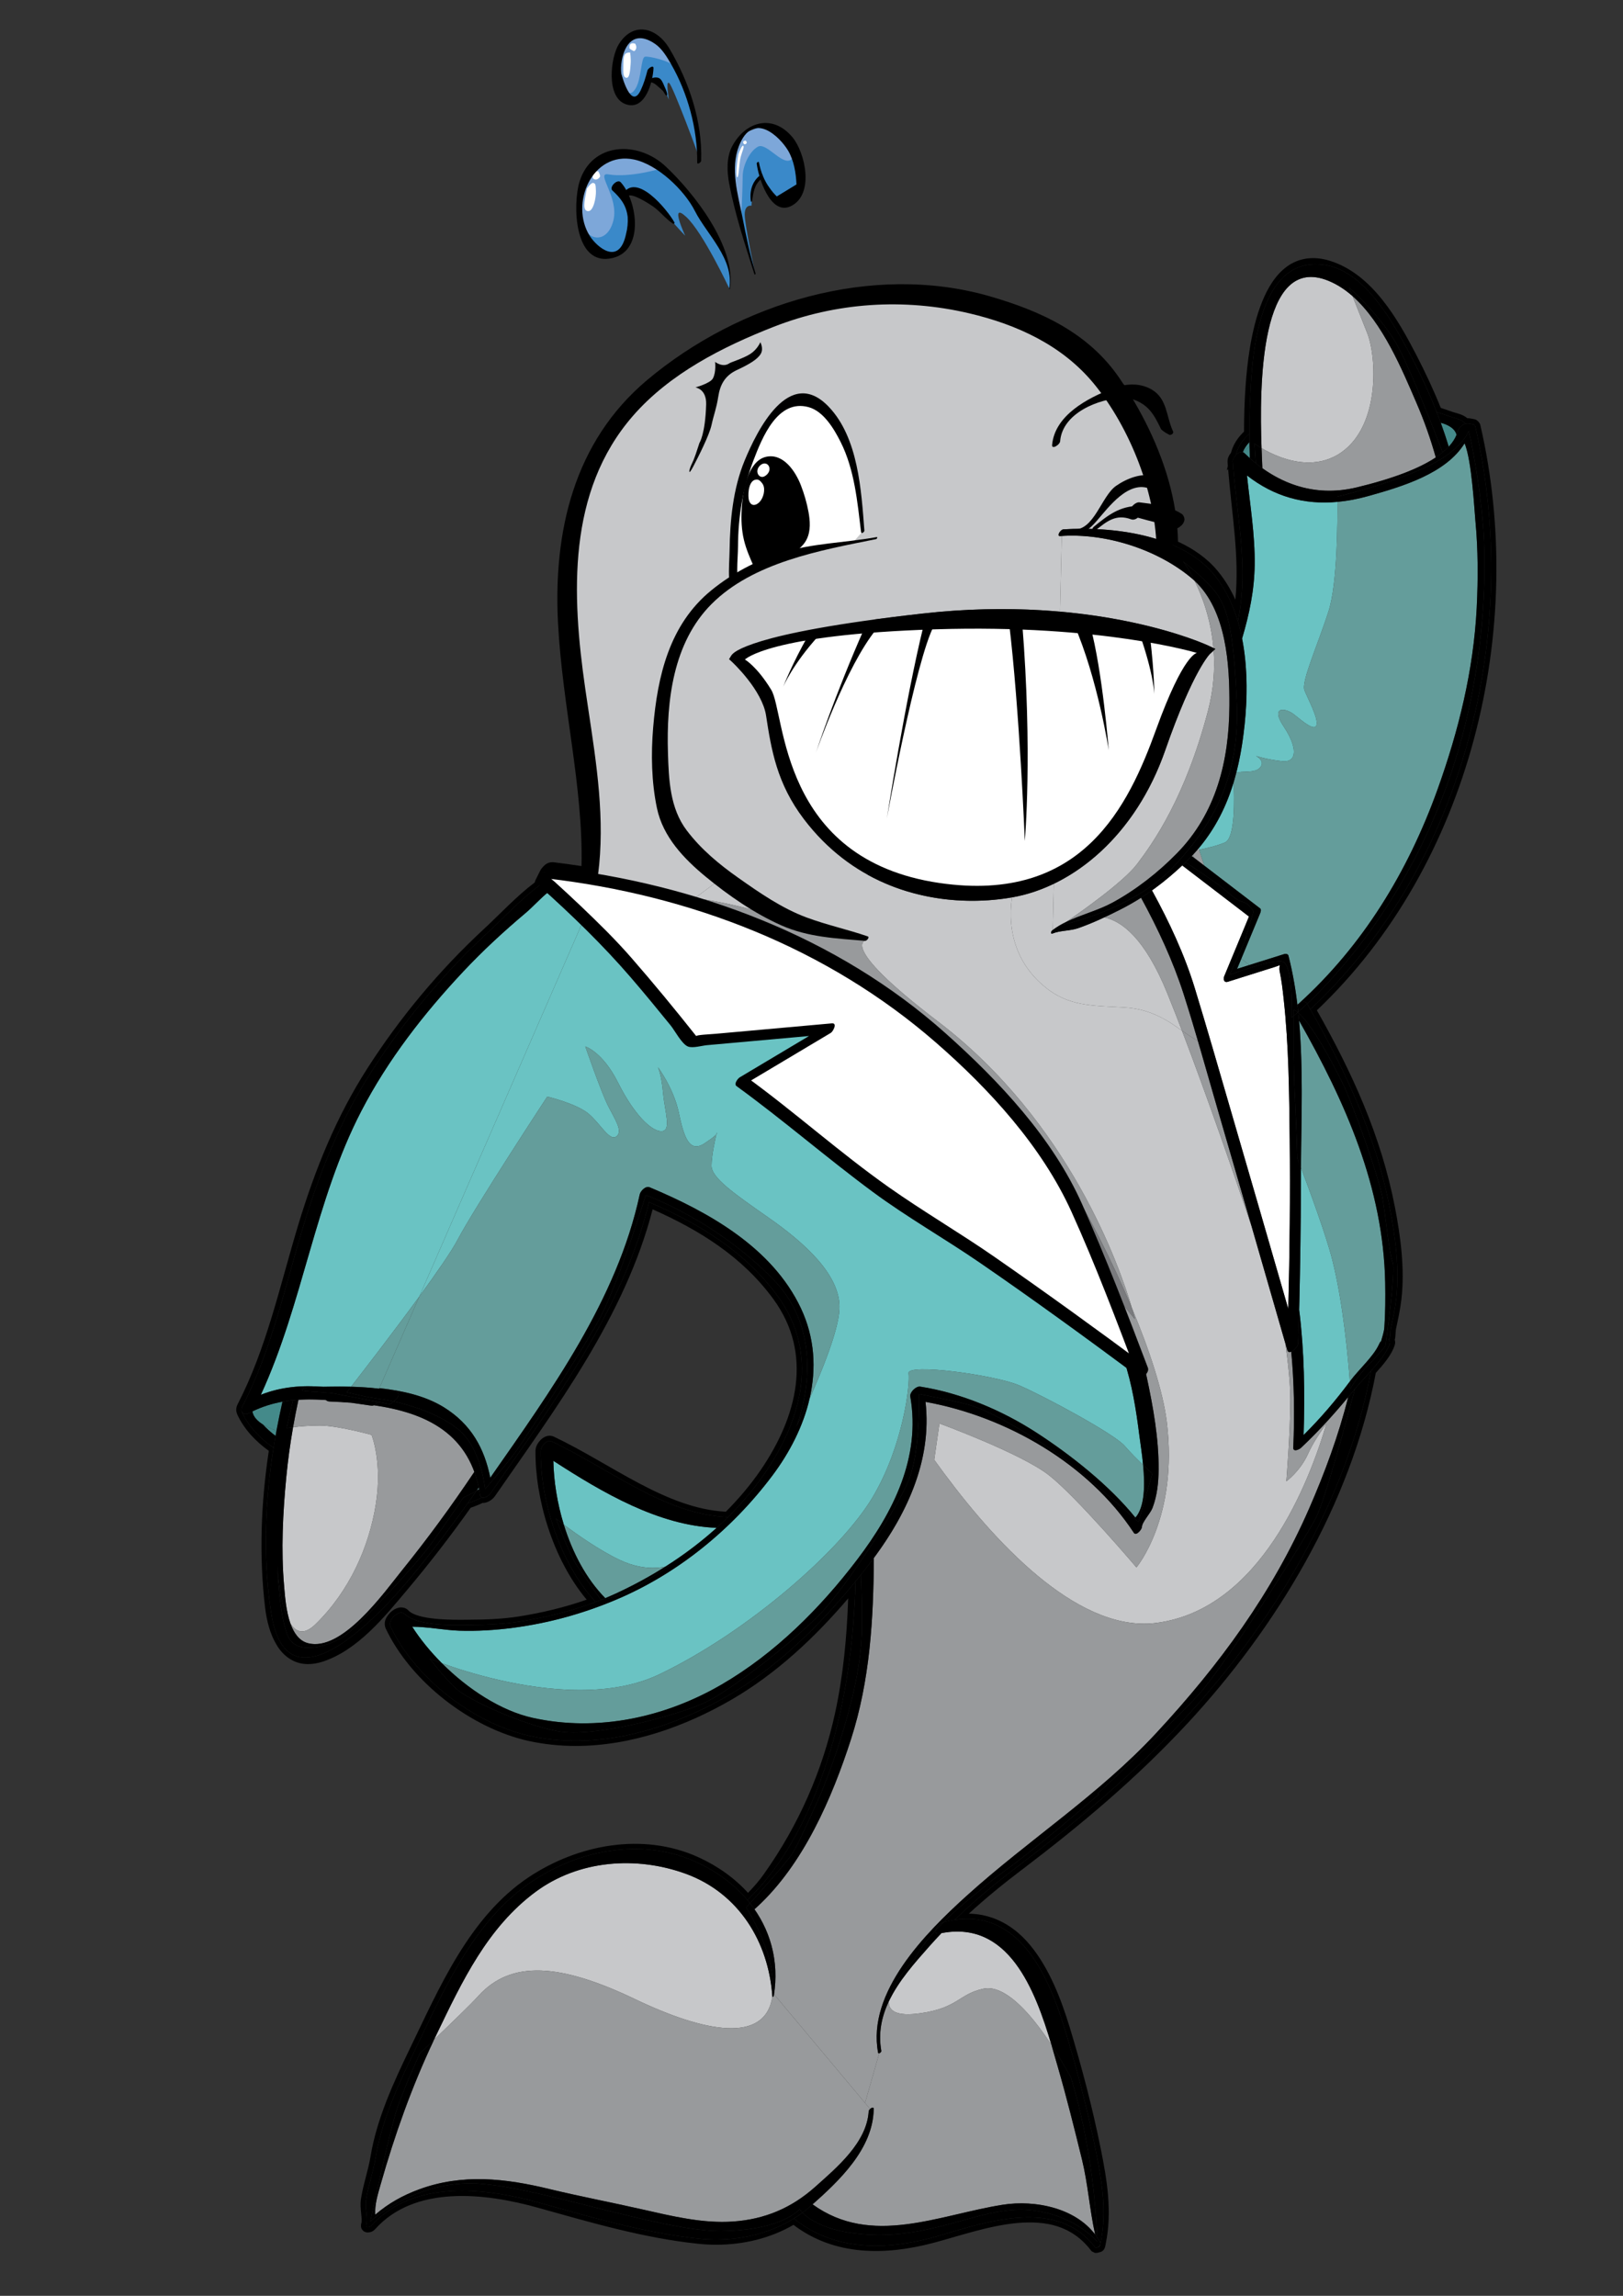 <?xml version="1.0" encoding="iso-8859-1"?>
<!-- Generator: Adobe Illustrator 16.0.0, SVG Export Plug-In . SVG Version: 6.00 Build 0)  -->
<!DOCTYPE svg PUBLIC "-//W3C//DTD SVG 1.1//EN" "http://www.w3.org/Graphics/SVG/1.1/DTD/svg11.dtd">
<svg version="1.1" id="Layer_1" xmlns="http://www.w3.org/2000/svg" xmlns:xlink="http://www.w3.org/1999/xlink" x="0px" y="0px"
	 width="595.276px" height="841.89px" viewBox="0 0 595.276 841.89" style="enable-background:new 0 0 595.276 841.89;"
	 xml:space="preserve">
<rect x="0" y="0" width="595.276" height="841.89" fill="#333333" stroke="none"/>
<g>
	<defs>
		<rect id="SVGID_1_" x="-57.121" y="-14" width="639.139" height="963.564"/>
	</defs>
	<clipPath id="SVGID_2_">
		<use xlink:href="#SVGID_1_"  style="overflow:visible;"/>
	</clipPath>
	<path style="clip-path:url(#SVGID_2_);" d="M197.911,807.787L197.911,807.787h0.01H197.911 M281.917,688.09
		c0-0.004,0-0.004,0.003-0.008l0.023,0.015c-0.002,0.004-0.004,0.004-0.004,0.008L281.917,688.09 M218.458,587.458l0.004-0.004
		c0,0-0.002-0.002-0.004-0.004l0.002-0.004c0.002,0.004,0.004,0.004,0.006,0.006l-0.004,0.002l0.002,0.004H218.458 M201.223,322.379
		c-0.18,0.114-0.361,0.23-0.542,0.347c0.299-0.599,0.597-1.194,0.894-1.798l0.015-0.018l0.09-0.103l0.067-0.072l0.072-0.085
		c0.158-0.245,0.417-0.49,0.595-0.597l0.099-0.054c4.105,0.468,8.21,1.059,12.333,1.7l0.287-1.891h0.008l-0.295,1.891l2.114,0.33
		l0.087-2.151c1.101-30.387-6.994-60.845-8.565-91.651l-1.908,0.107l1.908-0.107c-0.686-13.399,0.125-26.575,3.076-38.953
		c-3.49,15.951-3.312,33.916-0.91,54.111c4.027,30.586,9.613,55.454,6.653,80.992C212.452,322.401,205.067,319.972,201.223,322.379
		 M199.876,320.075c0,0,0-0.002,0.002-0.004c0-0.001,0.002-0.003,0.002-0.006l1.709,0.845l-1.711-0.839l1.696,0.857L199.876,320.075
		 M202.572,319.966h0.017l-0.002-0.002l0.015-0.004l0.002,0.006H202.572 M202.587,319.962L202.587,319.962v0.002V319.962
		 M202.478,319.567l-0.006-0.068l0.13,0.457l-0.015,0.006L202.478,319.567 M202.624,319.948h0.016h0.02l-0.044,0.01L202.624,319.948
		 M202.455,319.476l0.002-0.031l0.003,0.013l-0.003,0.031L202.455,319.476 M202.134,318.307l0.323,1.139l-0.002,0.031
		L202.134,318.307 M427.188,198.683v-1.348c-1.259-17.416-7.467-31.107-14.931-46.037c-11.208-19.916-22.416-28.622-44.813-36.086
		c-37.328-12.451-70.93-6.226-105.777,12.43c-12.316,6.632-22.064,13.985-29.656,22.12c2.398-2.608,5.004-5.106,7.837-7.486
		l-1.239-1.472l1.239,1.472c32.782-27.587,80.565-42.015,122.197-29.933c18.129,5.263,34.755,12.871,45.42,28.517
		c0.402,0.612,0.82,1.259,1.261,1.906l0.053,0.087l0.068,0.069c0.96,1.191,1.415,1.94,2.484,3.937l1.678-0.911l-1.678,0.911
		l0.017,0.033l0.033,0.054c7.744,12.674,13.884,27.221,16.035,41.838l1.878-0.278l-1.878,0.278l0.155,1.066l0.998,0.419
		c0.012,0.004,0.019,0.009,0.03,0.015l-0.941,0.039l0.193,2.01c0.243,2.256,0.378,4.512,0.398,6.752
		C427.897,198.949,427.545,198.815,427.188,198.683 M431.89,190.45l0.008-0.002l-0.722,1.099L431.89,190.45 M431.908,190.418
		l0.314-0.481l-0.318,0.481l0.318-0.481c0,0.001,0.004,0.001,0.004,0.001l-0.314,0.482L431.908,190.418 M540.353,155.599
		l0.002-0.018c0.002,0,0.006,0,0.008,0l0.002,0.001l-0.006,0.017C540.356,155.599,540.354,155.599,540.353,155.599 M410.281,141.745
		l0.038-0.025v0.002l-1.473,1.2L410.281,141.745"/>
	<path style="clip-path:url(#SVGID_2_);" d="M401.626,826.163l-0.401-0.189l0.294-0.604l-0.294,0.604l-0.438-0.213l-0.402-0.209
		l-0.28-0.349c-6.925-9.004-16.349-10.927-26.891-10.021c-10.472,0.93-21.661,4.86-30.945,7.312
		c-17.303,4.568-36.064,4.921-51.24-6.621c-8.562,4.979-18.463,7.285-28.311,7.285v-1.908c10.017-0.008,20.032-2.47,28.506-7.737
		c0.099,0.145,0.223,0.277,0.374,0.395c15.562,12.168,35.145,11.209,53.277,5.821c17.412-5.157,42.955-13.739,56.733,4.321
		c0.272,0.35,0.774,0.217,1.211-0.11c0.097,0.305,0.575-0.155,0.605-0.311c0.049-0.205,0.095-0.41,0.14-0.619
		c0.043-0.114,0.069-0.227,0.069-0.333c2.399-11.517,0.552-22.819-1.796-34.351l1.886-0.383l-1.886,0.383
		c0-0.003-0.001-0.011-0.003-0.017c-3.023-14.966-6.871-29.723-11.33-44.338c-6.165-20.182-16.915-43.531-40.363-39.943
		c7.373-7.147,15.269-13.651,23.528-19.923c21.782-16.521,41.82-33.375,60.478-53.465c32.425-34.911,59.854-80.14,68.706-127.924
		c3.013-3.363,5.953-6.969,6.875-10.023c0.193-0.649-0.015-1.279-0.63-1.576c1.07,0.524,0.717-2.729,1.052-4.231
		c0.785-3.584,1.556-7.117,1.973-10.771c1.226-10.752-0.33-22.535-2.375-33.079c-0.002-0.004-0.004-0.012-0.004-0.016l0.004-0.002
		l-0.004,0.002c-5.096-26.392-15.985-49.81-29.151-72.892c56.614-52.782,77.731-139.324,60.486-213.814
		c-0.143-0.349-0.368-0.594-0.717-0.714c-0.002-0.002-0.002-0.002-0.004-0.002l0.721-1.783l-0.717,1.765l0.314-1.871l0.211,0.035
		l0.191,0.07c0.769,0.28,1.485,1.014,1.783,1.785l-1.774,0.707l0.03-0.008l1.744-0.699l0.052,0.138l0.035,0.14
		c17.267,74.626-3.595,161.162-59.955,214.61c12.896,22.762,23.555,45.993,28.624,72.164c2.064,10.646,3.67,22.587,2.395,33.691
		c-0.437,3.777-1.207,7.36-1.992,10.962l-0.004-0.002c-0.103,0.417-0.121,1.606-0.224,2.644c-0.042,0.438-0.072,0.844-0.235,1.345
		c0.201,0.648,0.201,1.346-0.015,1.938l0.008,0.004c-1.12,3.595-4.038,7.003-6.94,10.229
		c-9.068,48.146-36.473,93.369-69.049,128.489c-18.758,20.193-38.918,37.101-60.723,53.674l-0.008-0.012
		c-6.795,5.153-13.319,10.461-19.491,16.133c9.565,0.172,17.098,4.952,22.647,11.747c6.838,8.307,11.189,19.567,14.354,29.919
		c4.458,14.668,8.34,29.478,11.382,44.529c2.313,11.491,4.244,22.99,1.824,34.896c-0.021,0.262-0.079,0.493-0.146,0.693
		c-0.034,0.18-0.076,0.357-0.121,0.531h-0.008c-0.251,0.844-0.455,0.903-0.709,1.207c-0.291,0.213-0.494,0.523-1.378,0.656
		c-0.304,0.129-0.664,0.221-1.123,0.235H401.626 M400.787,825.761l0.331-0.679v-0.004L400.787,825.761 M390.505,743.972l1.837-0.558
		L390.505,743.972 M392.342,743.414L392.342,743.414 M256.264,822.824l0.191-1.89h0.002c2.076,0.212,4.17,0.315,6.26,0.315v1.908
		C260.566,823.158,258.398,823.053,256.264,822.824 M197.411,809.624h-0.015l0.525-1.837c19.038,5.298,38.829,11.137,58.534,13.147
		l-0.191,1.89C236.332,820.799,216.419,814.921,197.411,809.624 M132.932,817.755c-0.646-0.789-0.612-1.749-0.439-2.379h0.006
		c0.548-1.665-0.599-5.309-0.143-8.848l1.87,0.296v0.004c-0.439,2.863,0.785,6.469,0.104,9.038
		c-0.334,1.293,1.292,0.926,1.817,0.348c15.509-17.185,42.008-13.951,61.763-8.427l-0.515,1.837
		c-19.577-5.525-45.333-8.375-59.815,7.851h0.002c-0.005,0.004-0.011,0.011-0.016,0.015c0,0-0.001,0-0.003,0.004
		c-0.796,0.809-1.546,1.101-2.64,1.169C134.398,818.662,133.579,818.541,132.932,817.755 M132.356,806.528
		c0.872-5.579,2.709-10.662,3.546-15.716l1.887,0.314c-0.876,5.289-2.726,10.373-3.563,15.697L132.356,806.528 M135.902,790.812
		c2.275-13.864,8.498-27.277,14.407-39.533l1.72,0.831c-0.002,0.004-0.002,0.004-0.003,0.007
		c-5.91,12.222-12.012,25.495-14.233,38.991c-0.001,0.007-0.001,0.011-0.003,0.019L135.902,790.812 M150.309,751.279
		c10.683-22.011,21.753-48.377,43.695-62.958l1.09,1.639c-0.813,0.547-1.614,1.104-2.402,1.681
		c-19.824,14.528-30.315,39.07-40.663,60.47L150.309,751.279 M254.689,682.516c-19.599-8.617-42.359-4.124-59.595,7.444l-1.09-1.639
		c17.866-11.819,41.575-16.559,62.085-7.293c7.114,3.232,13.341,7.679,18.264,13.094c2.193-2.238,4.217-4.595,6.004-7.129v-0.02
		l1.15,0.828l0.433,0.303c-2.269,2.872-4.688,5.593-7.266,8.12c-0.182,0.178-0.364,0.354-0.55,0.531
		C269.084,690.783,262.429,685.916,254.689,682.516 M255.3,682.777l0.789-1.749L255.3,682.777 M280.357,686.974
		c12.535-17.692,21.261-37.502,25.911-58.712l1.758,0.387c-1.295,5.771-2.821,11.463-4.608,17.044
		c-4.697,14.706-11.679,29.99-21.474,42.404L280.357,686.974 M211.171,638.339v0.012V638.339
		c19.771-0.004,39.435-6.974,56.371-16.824c17.907-10.441,33.134-25.516,46.251-41.611c-0.441,16.451-2.217,32.893-5.768,48.745
		l-1.758-0.387c3.036-13.94,4.33-27.945,4.826-42.12c-12.239,14.338-26.316,27.55-42.609,37.032
		c-17.133,9.965-37.101,17.081-57.313,17.081V638.339 M193.81,638.403l0.412-1.87c5.617,1.236,11.289,1.81,16.95,1.806v1.916
		C205.384,640.255,199.562,639.663,193.81,638.403 M141.43,597.106l1.733-0.815c8.971,19.143,30.667,35.749,51.049,40.242h0.009
		l-0.412,1.87C172.776,633.718,150.767,616.878,141.43,597.106 M101.459,603.208c-2.43-4.003-3.669-8.987-4.229-13.69l1.917-0.231
		c0.119,0.832,0.241,1.662,0.371,2.487c1.957,12.45,7.111,16.553,13.5,16.021v2.44c-0.032,0-0.061,0.004-0.09,0.004
		C107.693,610.235,103.807,607.153,101.459,603.208 M113.019,607.795c12.582-1.048,29.961-20.081,37.153-28.733
		c7.448-8.963,14.57-18.251,21.362-27.807c1.739-0.545,3.469-1.243,5.194-2.116c0.956,0.429,2.611-0.667,3.185-1.513
		c22.815-32.88,48.572-67.19,58.134-106.807c18.365,7.906,35.169,18.027,47.186,34.477c15.299,20.963,8.953,45.072-4.719,64.951
		l-1.571-1.085c13.445-19.634,19.371-42.676,4.739-62.732c-11.271-15.439-26.924-25.248-44.315-32.958
		c-10.12,39.202-35.533,72.987-57.88,105.239c-0.56,0.771-1.26,1.347-2.118,1.816c-0.631,0.312-1.381,0.669-2.334,0.593
		c-1.457,0.701-2.926,1.294-4.393,1.775c-7.381,10.385-15.167,20.471-23.345,30.188c-7.918,9.391-18.009,22.136-31.122,26.312
		c-1.818,0.578-3.53,0.84-5.155,0.84v-1.905v1.905V607.795 M175.434,550.527L175.434,550.527 M283.681,476.43l1.537-1.134
		L283.681,476.43 M143.371,591.107c0.784-0.697,1.696-1.275,2.797-1.536c1.064-0.281,2.568-0.106,3.565,0.925
		c3.232,3.6,16.166,3.586,22.222,3.463c6.189-0.018,12.309-0.244,18.34-1.188l0.298,1.885c-5.915,0.915-11.899,1.161-17.869,1.211
		c-0.241,0-0.49,0.004-0.75,0.007v-0.007v0.007c-6.595,0.076-18.91,0.376-23.57-4.029c-1.991-1.87-6.277,2.22-5.243,4.439
		c0,0.004,0.002,0.006,0.002,0.008l-1.733,0.815C140.466,594.446,141.935,592.542,143.371,591.107 M190.295,592.771
		c8.458-1.343,16.83-3.339,24.884-6.169c-12.657-15.121-18.947-37.466-18.782-54.643l1.926,0.019
		c-0.218,17.509,6.668,40.917,20.137,55.469l-0.003,0.006l0.001,0.006c-8.586,3.244-17.534,5.472-26.589,6.988
		c-0.423,0.074-0.851,0.145-1.275,0.209L190.295,592.771 M98.589,532.035c-4.781-3.465-8.915-7.736-11.502-13.203l-0.035-0.107
		l-0.036-0.105l-0.037-0.11c-0.507-1.082-0.421-2.409,0.161-3.507v-0.019c10.629-20.542,15.509-43.517,22.291-65.948
		c6.102-20.109,13.882-39.499,25.37-57.35l1.597,1.023c-0.003,0.002-0.005,0.006-0.007,0.008
		c-11.327,17.642-19.055,36.891-25.122,56.876c-0.001,0.002-0.001,0.002-0.001,0.004l-1.836-0.562l1.836,0.562
		c-6.767,22.305-11.645,45.421-22.433,66.26c0,0.002-0.002,0.006-0.002,0.006l-0.563-0.291l-1.129-0.569l1.692,0.86
		c-0.378,0.749-0.362,1.441-0.085,1.936c0.016,0.079,0.037,0.157,0.072,0.229c2.512,5.311,6.631,9.477,11.506,12.888
		c-3.131,19.612-3.867,39.336-1.179,58.371l-1.917,0.231l1.885-0.228l-1.885,0.228C94.982,570.535,95.697,551.188,98.589,532.035
		 M87.352,519.108L87.352,519.108 M87.087,518.832l0.052-0.026v-0.002L87.087,518.832 M87.688,518.55l0.499-0.235l0.016-0.013
		l-0.494,0.231L87.688,518.55 M86.949,518.409L86.949,518.409 M97.23,589.518L97.23,589.518 M218.462,587.454l0.004-0.002
		c0,0.002,0.002,0.002,0.002,0.002c0,0.002-0.002,0.004-0.004,0.004L218.462,587.454 M266.98,556.311v-0.004V556.311
		c-23.185-0.867-43.541-17.811-64.654-27.742c-1.784-0.841-3.986,1.853-4.003,3.409l-1.926-0.019
		c0.087-1.624,0.856-2.85,1.906-3.949c1.014-0.998,2.762-2.08,4.825-1.188c21.139,10.032,41.164,26.408,63.099,27.535
		c4.682-4.709,8.974-9.757,12.715-15.194l1.571,1.085c-3.967,5.771-8.507,11.127-13.485,16.063H266.98 M202.326,528.552l0.802-1.73
		L202.326,528.552 M134.801,391.685c11.961-18.638,26.313-35.842,42.574-50.913c5.902-5.444,11.934-12.018,18.745-17.171
		c0.076-0.354,0.196-0.678,0.35-0.995l2.358,1.188l-2.358-1.188c0.56-1.119,1.117-2.256,1.696-3.392l3.409,1.714l-1.696-0.857
		l1.711,0.839l-0.015,0.018c-0.297,0.604-0.595,1.2-0.894,1.798c-8.008,5.168-15.017,12.998-21.994,19.445
		c-16.155,14.948-30.383,32.043-42.289,50.538L134.801,391.685 M214.845,321.699l0.295-1.891h-0.008L214.845,321.699
		c-4.123-0.642-8.227-1.232-12.333-1.7l-0.099,0.054c-0.177,0.107-0.437,0.352-0.595,0.597l-0.072,0.085l-0.067,0.072l-0.09,0.103
		l-3.424-1.696c0.21-0.419,0.454-0.734,0.699-0.994l0,0c0.87-1.062,1.979-2.113,3.969-2.047c3.509,0.406,6.982,0.898,10.447,1.421
		c0.67-28.922-7.026-58.599-8.614-89.157l3.814-0.209c1.571,30.806,9.666,61.264,8.565,91.651l-0.087,2.151L214.845,321.699
		 M202.394,319.984L202.394,319.984 M202.604,319.966l-0.002-0.006v-0.004l-0.13-0.457l0.006,0.068l0.109,0.395v0.002l0.002,0.002
		h-0.017H202.604 M202.614,319.958l0.044-0.01h-0.02h-0.016L202.614,319.958 M202.457,319.489l0.003-0.031l-0.003-0.013
		l-0.002,0.031L202.457,319.489 M202.455,319.476l0.002-0.031l-0.323-1.139L202.455,319.476 M202.134,318.307L202.134,318.307
		 M202.624,318.077l0.21-1.905L202.624,318.077 M206.573,228.334l1.908-0.107L206.573,228.334 M202.587,319.962l0.015-0.006v0.004
		l-0.015,0.004V319.962 M237.383,139.338l2.464,2.937c-2.833,2.379-5.439,4.878-7.837,7.486
		c-10.772,11.539-17.205,24.654-20.454,39.513c-2.951,12.377-3.761,25.554-3.076,38.953l-3.814,0.209
		C202.938,195.008,210.402,162.015,237.383,139.338 M445.094,210.516c-4.305-5.164-10.219-8.857-16.844-11.432
		c-0.021-2.241-0.155-4.497-0.398-6.752l-0.193-2.01l0.941-0.039c-0.012-0.006-0.019-0.011-0.03-0.015l-0.998-0.419l-0.155-1.066
		l1.878-0.278l-1.878,0.278c-2.151-14.617-8.291-29.164-16.035-41.838l-0.033-0.054l-0.017-0.033l1.678-0.911l-1.678,0.911
		c-1.069-1.996-1.524-2.745-2.484-3.937l-0.068-0.069l-0.053-0.087c-0.44-0.647-0.858-1.294-1.261-1.906
		c-10.665-15.646-27.291-23.254-45.42-28.517c-41.632-12.082-89.415,2.345-122.197,29.933l-2.464-2.937
		c33.674-28.272,82.502-43.149,125.724-30.667c18.432,5.35,36.09,13.271,47.507,30.038c0.444,0.651,0.872,1.302,1.283,1.92
		c1.077,1.327,1.768,2.471,2.785,4.402c7.748,12.704,13.962,27.234,16.345,42.13c0.711,0.311,1.469,0.68,2.247,1.187
		c0.804,0.4,1.381,1.818,1.081,2.621c-0.208,0.822-0.592,1.241-0.945,1.628c-0.557,0.497-0.967,0.86-1.586,1.125
		c0.129,1.633,0.209,3.267,0.235,4.901c5.586,2.574,10.621,6.025,14.483,10.669c2.687,3.223,4.841,6.815,6.557,10.63
		c1.552-15.778-1.287-31.088-2.66-47.891l-0.471,0.421l0.376-1.596c-0.038-0.498-0.075-0.999-0.112-1.498l-0.002,0.002v-0.018
		v-0.001c-0.008-1.409,0.531-2.394,1.241-3.258c0.819-3.103,2.56-5.692,4.8-7.796c0.008-5.626,0.178-11.266,0.588-16.921
		l1.896,0.141c-0.115,1.93-0.2,3.715-0.272,5.297c-0.189,4.103-0.266,8.195-0.251,12.282c-2.436,2.121-4.233,4.691-4.981,7.821
		c-0.681,0.725-1.157,1.642-1.111,2.312c1.392,20.07,6.044,38.801,1.874,58.616C452.115,221.455,449.244,215.512,445.094,210.516
		 M430.22,199.658h-0.051H430.22 M431.176,191.547l0.722-1.099l-0.008,0.002L431.176,191.547 M431.699,190.733l0.187-0.281
		L431.699,190.733 M431.912,190.42l1.362-2.073l-1.37,2.071l0.318-0.481l-0.314,0.481L431.912,190.42 M431.419,190.304
		L431.419,190.304 M430.982,190.024L430.982,190.024 M430.721,189.867L430.721,189.867 M456.279,160.983L456.279,160.983
		 M408.847,142.922l1.478-1.206l-0.043,0.029L408.847,142.922 M407.465,140.859l1.575-1.084L407.465,140.859 M362.045,112.343
		l0.523-1.835L362.045,112.343 M538.857,155.32c-0.471-0.085-0.934-0.054-1.368,0.065c-1.283-1.594-3.303-1.839-5.572-2.618
		c-1.68-0.571-3.327-1.138-4.966-1.675c-3.077-7.854-6.716-15.5-10.733-22.944c-5.879-10.903-15.471-27.641-28.899-30.726
		l0.54-1.758l-0.548,1.756c-0.632-0.144-1.27-0.258-1.918-0.34c-21.882-2.79-25.581,26.842-26.637,44.426l-1.896-0.141
		c0.523-7.22,1.799-20.159,6.032-30.649c2.114-5.246,4.982-9.948,9.107-12.955c4.128-3.025,9.58-4.091,15.859-2.097
		c15.647,4.929,25.021,21.801,31.663,34.581c3.229,6.278,6.269,12.718,8.913,19.33c1.361,0.447,2.717,0.911,4.094,1.389
		c1.727,0.653,3.821,0.845,5.635,2.395c0.334-0.011,0.679,0.01,1.028,0.07l-0.147,0.832l0.147-0.832h0.034l0.017,0.018
		c0.473,0.087,0.945,0.176,1.435,0.262l-0.324,1.889C539.848,155.511,539.362,155.406,538.857,155.32 M532.528,150.965
		L532.528,150.965 M517.826,131.121l1.695-0.875L517.826,131.121"/>
	<path style="clip-path:url(#SVGID_2_);fill:#448A8A;" d="M96.304,522.242c1.472,0.943,3.253,1.738,5.104,2.415
		c-0.118,0.631-0.231,1.258-0.344,1.889C99.332,525.24,97.727,523.812,96.304,522.242"/>
	<path style="clip-path:url(#SVGID_2_);" d="M174.625,546.852l1.131-0.565c0.111,0.588,0.215,1.186,0.31,1.794
		c0.089,0.58,0.334,0.911,0.662,1.059c-1.726,0.873-3.456,1.571-5.194,2.116C172.57,549.792,173.604,548.323,174.625,546.852
		 M88.82,518.027c-0.035-0.072-0.056-0.15-0.072-0.229c0.408,0.731,1.379,1.04,2.485,0.456c0.46-0.245,0.922-0.478,1.385-0.703
		c0.272,1.874,1.698,3.415,3.686,4.691c1.423,1.57,3.028,2.998,4.76,4.304c-0.258,1.454-0.504,2.912-0.738,4.369
		C95.451,527.504,91.332,523.338,88.82,518.027"/>
	<path style="clip-path:url(#SVGID_2_);fill:#448A8A;" d="M455.819,165.809c0.562-1.37,1.394-2.591,2.44-3.685
		c0.008,0.509,0.016,1.016,0.026,1.523c-0.885,0.677-1.655,1.424-2.262,2.244C455.956,165.857,455.89,165.83,455.819,165.809"/>
	<path style="clip-path:url(#SVGID_2_);" d="M458.232,159.085c0.004,1.012,0.015,2.028,0.027,3.039
		c-1.047,1.094-1.878,2.315-2.44,3.685c-0.827-0.252-1.82,0.305-2.568,1.097C453.999,163.777,455.797,161.207,458.232,159.085
		 M528.453,155.078c-0.483-1.335-0.986-2.662-1.502-3.985c1.639,0.537,3.286,1.104,4.966,1.675c2.27,0.779,4.289,1.023,5.572,2.618
		c-1.375,0.378-2.499,1.643-2.897,3.012c-0.106,0.369-0.234,0.734-0.382,1.095C533.559,157.086,531.081,155.796,528.453,155.078"/>
	<path style="clip-path:url(#SVGID_2_);fill:#448A8A;" d="M92.618,517.551c3.611-1.742,7.278-2.867,10.987-3.539
		c-0.803,3.539-1.539,7.091-2.197,10.646C97.06,523.067,93.093,520.813,92.618,517.551"/>
	<path style="clip-path:url(#SVGID_2_);fill:#448A8A;" d="M456.404,166.159c-0.121-0.115-0.247-0.202-0.38-0.269
		c0.606-0.819,1.377-1.566,2.262-2.244c0.026,1.457,0.064,2.911,0.112,4.369C457.725,167.416,457.061,166.797,456.404,166.159
		 M528.453,155.078c2.628,0.718,5.105,2.008,5.757,4.415c-0.628,1.535-1.606,2.97-2.854,4.311
		C530.473,160.869,529.503,157.957,528.453,155.078"/>
	<path style="clip-path:url(#SVGID_2_);fill:#C7C8CA;" d="M360.261,729.371c-8.62,1.996-9.007,6.925-22.538,8.882
		c-9.053,1.317-11.854-0.91-11.739-4.287c3.566-7.559,9.573-14.267,15.06-20.45c1.399-1.575,2.819-3.112,4.261-4.622
		c24.663-4.766,34.354,20.815,40.353,41.009C370.551,726.871,362.454,728.87,360.261,729.371"/>
	<path style="clip-path:url(#SVGID_2_);fill:#C7C8CA;" d="M439.636,311.088l0.172,0.526c-0.266,0.054-0.516,0.104-0.751,0.149
		C439.254,311.539,439.443,311.313,439.636,311.088 M462.701,164.335c-0.799-22.691-0.723-71.664,24.543-61.364
		c3.194,1.302,6.129,3.234,8.829,5.611c1.229,3.114,3.233,8.175,5.369,13.5c3.464,8.674,4.845,33.657-9.372,43.728
		c-3.931,2.782-8.124,3.789-12.135,3.789C472.761,169.598,466.169,166.38,462.701,164.335"/>
	<path style="clip-path:url(#SVGID_2_);" d="M458.398,168.016c-0.227-7.054-0.245-14.121,0.085-21.212
		c0.736-15.979,2.626-52.819,26.909-49.723c14.441,1.834,24.67,19.65,30.825,31.068c6.154,11.403,11.42,23.285,15.139,35.655
		c-0.672,0.721-1.419,1.414-2.231,2.083c-2.558-6.677-10.936-28.277-15.898-37.896c-5.892-11.452-18.395-22.555-18.395-22.555
		s0.468,1.189,1.241,3.146c-2.7-2.376-5.635-4.309-8.829-5.611c-25.266-10.3-25.342,38.673-24.543,61.364
		c-1.617-0.957-2.556-1.655-2.556-1.655l0.455,7.2C459.857,169.281,459.123,168.659,458.398,168.016"/>
	<path style="clip-path:url(#SVGID_2_);fill:#C7C8CA;" d="M342.651,535.316l1.908-13.321c0,0,29.982,10.962,40.212,19.005
		c10.245,8.06,32.047,33.776,32.047,33.776s15.492-18.409,11.105-53.517c-1.381-11.025-6.223-25.946-12.782-41.616
		c-4.432-15.04-22.88-68.252-71.07-105.003c-38.469-29.34-25.914-29.987-25.914-29.987s-17.675-1.364-29.271-6.486
		c-11.034-4.871-24.735-7.517-33.968-8.857l39.542-29.438c0.125,0.167,0.247,0.331,0.372,0.494
		c21.696,28.598,54.194,32.598,76.341,28.712c-1.798,12.659,1.811,25.375,13.739,34.109c8.268,6.047,17.727,5.645,27.448,6.24
		c5.718,0.332,10.389,1.855,15.386,4.688c1.813,1.031,3.756,2.43,5.786,3.852c9.038,23.618,18.967,52.345,25.458,71.516
		c4.163,14.396,8.319,28.79,12.46,43.189c0.908,6.458,1.808,14.398,1.808,20.546c0,12.43-1.468,29.982-1.468,29.982
		s5.122-3.654,8.04-10.226c1.487-3.377,4.321-7.676,6.734-11.104c-6.313,21.558-24.219,68.204-62.298,73.241
		c-1.529,0.204-3.067,0.302-4.606,0.302C391.632,595.418,362.374,562.829,342.651,535.316 M370.715,325.28
		c-21.227,3.777-52.191,0-72.839-27.222c-0.118-0.154-0.233-0.311-0.349-0.467l91.146-67.846l-1.555,68.194
		c-7.319,7.373-12.869,17.087-15.188,27.112C371.522,325.133,371.116,325.21,370.715,325.28l0.564,3.109L370.715,325.28"/>
	<path style="clip-path:url(#SVGID_2_);" d="M335.45,718.463c0,0,1.586-3.874,7.714-10.571c-0.175,0.816,0.155,1.415,1.431,1.146
		c0.236-0.05,0.474-0.1,0.709-0.145c-1.441,1.51-2.861,3.047-4.261,4.622c-5.486,6.184-11.493,12.892-15.06,20.45
		C326.184,728.005,335.45,718.463,335.45,718.463 M356.622,695.469c0.649-0.538,1.31-1.047,1.978-1.536
		c2.675-2.379,5.752-4.88,9.197-7.342c6.066-4.355,13.724-10.525,20.367-16.017l0.068,0.017c0.755-0.646,1.521-1.31,2.311-1.992
		c7.148-5.961,12.586-10.7,12.586-10.7l-0.629-0.087c14.843-13.763,31.56-30.354,37.118-36.368
		c8.778-9.513,38.747-56.298,43.133-65.076c3.121-6.239,10.308-32.437,14.2-47.062c1.516-1.868,3.729-4.165,5.902-6.589
		c-8.852,47.784-36.281,93.013-68.706,127.924c-18.657,20.09-38.695,36.944-60.478,53.465c-8.26,6.271-16.155,12.775-23.528,19.923
		c-1.332,0.206-2.701,0.494-4.117,0.877C348.815,702.117,352.296,698.952,356.622,695.469 M274.124,696.756
		c0.186-0.178,0.368-0.354,0.55-0.531c13.709-13.429,22.955-32.418,28.744-50.532c6.694-20.929,9.774-43.351,10.376-65.789
		c0.655-0.809,1.312-1.62,1.961-2.436c0.327,7.62,0.479,15.262,0.288,22.033c-0.455,16.331-7.36,39.372-14.653,57.506
		c-4.105,9.284-9.159,20.387-10.927,22.94c-2.455,3.547-11.51,13.705-15.378,17.984C274.77,697.537,274.449,697.143,274.124,696.756
		"/>
	<path style="clip-path:url(#SVGID_2_);fill:#C7C8CA;" d="M244.516,328.098c0,0,0.486,0.334,1.396,0.959
		c-8.803-2.205-17.676-3.583-26.392-3.74c-0.649-0.283-1.396-0.604-2.22-0.939c2.959-25.539-2.626-50.406-6.653-80.992
		c-6.225-52.278,2.482-89.605,51.02-115.744c34.847-18.656,68.449-24.88,105.777-12.43c22.397,7.464,33.605,16.17,44.813,36.086
		c7.464,14.93,13.672,28.621,14.931,46.037v1.348c-11.97-4.386-26.064-5.248-37.152-4.567c-1.12,0.07-2.642,2.587-1.173,2.465
		c0.189-0.014,0.38-0.027,0.569-0.039l-0.635,27.75c-14.491-1.283-31.537-1.43-50.725,0.736
		c-32.119,3.62-49.322,7.238-58.588,10.001c-9.268,2.817-10.7,4.563-11.28,5.368l1.651,0.983l-1.298,1.412l1.293-1.416l-1.646-0.979
		l-0.804,1.331l1.157,1.064l0.015,0.017l0.09,0.088l0.347,0.334c0.299,0.28,0.734,0.715,1.259,1.274
		c1.068,1.119,2.516,2.71,3.988,4.599c2.97,3.759,6.047,8.777,6.713,13.287c1.899,12.362,3.901,24.621,13.491,37.482l-39.542,29.438
		C248.705,328.409,244.516,328.098,244.516,328.098 M284.747,261.814c-1.442-8.643-8.666-16.81-11.963-20.196
		c1.324-0.688,3.691-1.713,7.783-2.917c8.917-2.675,25.948-6.277,57.926-9.878c19.021-2.143,35.905-1.98,50.218-0.698l-0.039,1.622
		l-91.146,67.846C288.511,285.462,286.662,274.21,284.747,261.814 M270.401,241.707l-0.007-0.008l0.015,0.01l0.007,0.008
		L270.401,241.707"/>
	<path style="clip-path:url(#SVGID_2_);" d="M203.404,367.83c9.23-17.4,15.408-34.817,16.67-54.574
		c1.306-20.386-2.556-40.835-5.447-60.922c-4.924-34.221-6.646-72.071,17.516-99.827c13.474-15.479,32.827-25.309,51.633-32.669
		c22.982-8.994,47.752-10.57,71.708-4.944c17.53,4.117,34.172,11.747,45.752,25.845c13.295,16.176,23.008,40.831,22.971,61.744
		c-0.008,3.674,5.963-0.095,5.957-2.827c-0.039-21.112-9.394-42.661-21.125-59.875c-11.04-16.2-28.182-23.971-46.462-29.266
		c-42.429-12.292-90.737,2.363-123.967,30.295c-26.361,22.16-33.736,54.391-32.031,87.521c2.455,47.745,20.215,93.986-3.618,139.487
		C202.774,368.177,203.284,368.058,203.404,367.83"/>
	<path style="clip-path:url(#SVGID_2_);fill:#C7C8CA;" d="M106.536,595.388c-1.681-4.693-2.039-10.48-2.332-13.807
		c-1.152-13.201-0.471-26.647,0.789-39.812c0.588-6.163,1.434-12.303,2.5-18.402c2.239-0.274,5.842-0.621,9.79-0.621
		c6.541,0,18.987,3.428,18.987,3.428s4.059,9.968,1.559,25.527c-2.482,15.577-9.654,31.768-22.1,43.902
		c-1.905,1.859-3.555,2.646-4.983,2.646C109.047,598.249,107.664,597.137,106.536,595.388"/>
	<path style="clip-path:url(#SVGID_2_);" d="M99.518,591.773c-3.98-25.269-1.808-51.822,4.087-77.762
		c1.276-0.229,2.555-0.407,3.839-0.537l-2.297,10.217c0,0,0.879-0.149,2.345-0.325c-1.066,6.1-1.911,12.239-2.5,18.402
		c-1.26,13.165-1.941,26.611-0.789,39.812c0.293,3.326,0.65,9.113,2.332,13.807c-4.123-6.394-4.812-21.274-4.812-21.274
		s0.612,19.005,4.039,26.158c3.424,7.167,15.575,3.11,20.541-0.316c4.983-3.425,25.529-25.212,31.454-33.306
		c5.91-8.097,12.134-17.433,12.134-17.433l4.734-2.365c-7.712,11.109-15.866,21.877-24.454,32.21
		c-7.396,8.898-25.571,28.783-38.219,28.779C106.06,607.841,101.364,603.526,99.518,591.773"/>
	<path style="clip-path:url(#SVGID_2_);fill:#C7C8CA;" d="M427.746,374.116c-4.997-2.832-9.668-4.356-15.386-4.688
		c-9.722-0.595-19.181-0.193-27.448-6.24c-11.929-8.734-15.537-21.451-13.739-34.109c0.076-0.011,0.15-0.024,0.225-0.039
		l-0.118-0.651l0.118,0.651c5.076-0.903,10.164-2.566,15.121-4.954l-0.385,16.949c-0.069,0.052-0.141,0.104-0.208,0.156
		c-0.49,0.387-0.752,1.486,0.208,1.103c2.729-1.103,6.4-0.91,9.304-1.924c3.268-1.14,6.447-2.492,9.573-3.951
		c6.31,1.285,14.878,7.502,23.138,27.852c1.734,4.269,3.539,8.877,5.384,13.697C431.502,376.546,429.56,375.147,427.746,374.116
		 M387.117,297.94l-0.499,21.824c-4.821,2.52-9.772,4.292-14.689,5.289C374.248,315.027,379.798,305.312,387.117,297.94"/>
	<path style="clip-path:url(#SVGID_2_);" d="M402.819,823.939c0.326-0.243,0.616-0.592,0.745-0.93
		c-0.045,0.209-0.091,0.414-0.14,0.619c-0.022,0.117-0.306,0.413-0.482,0.413C402.886,824.042,402.845,824.012,402.819,823.939
		 M403.568,822.389c-0.364-0.68-0.758-1.332-1.18-1.962c-0.22-6.508-1.566-32.214-9.577-58.588
		c-2.54-4.583-4.924-8.533-7.155-11.937c-6.057-20.387-15.875-46.264-41.062-40.864c-1.275,0.269-1.605-0.33-1.431-1.146
		c0.86-0.941,1.813-1.935,2.86-2.986c26.333-7.125,37.962,17.738,44.48,39.066c4.459,14.615,8.307,29.372,11.33,44.338
		c2.349,11.535,4.2,22.843,1.799,34.367C403.638,822.574,403.614,822.475,403.568,822.389"/>
	<path style="clip-path:url(#SVGID_2_);" d="M401.608,824.05c-13.778-18.061-39.321-9.479-56.733-4.321
		c-18.133,5.388-37.715,6.347-53.277-5.821c-0.151-0.117-0.275-0.25-0.374-0.395c1.059-0.656,2.095-1.361,3.104-2.105
		c2.45,2.526,9.686,7.865,27.273,8.131c23.096,0.35,39.882-10.84,56.334-9.091c16.452,1.745,24.496,11.558,24.496,11.558
		s-0.008-0.554-0.042-1.578c0.422,0.63,0.815,1.282,1.18,1.962c0.355,0.64-0.769,1.866-1.524,1.866
		C401.872,824.255,401.721,824.193,401.608,824.05"/>
	<path style="clip-path:url(#SVGID_2_);fill:#C7C8CA;" d="M160.243,745.774c9.282-19.287,18.585-38.99,36.242-52.051
		c15.788-11.663,36.858-13.185,54.955-6.629c19.51,7.08,30.474,25.02,31.84,45.023c0,0.026,0.004,0.054,0.011,0.072
		c-2.637,17.291-24.646,13.219-50.422,0.888c-27.483-13.146-45.42-14.354-57.362-1.207c-3.266,3.59-9.205,9.225-16.318,16.11
		C159.535,747.246,159.887,746.51,160.243,745.774"/>
	<path style="clip-path:url(#SVGID_2_);" d="M256.457,820.935c-19.708-2.007-39.498-7.85-58.536-13.147
		c-19.76-5.524-46.263-8.758-61.773,8.427c-0.525,0.578-2.151,0.945-1.817-0.348c0.68-2.569-0.543-6.175-0.104-9.038
		c0.839-5.336,2.69-10.423,3.566-15.72c2.221-13.496,8.323-26.77,14.233-38.991c10.348-21.398,20.841-45.943,40.667-60.477
		c17.484-12.798,41.47-18.148,61.997-9.125c8.241,3.619,15.253,8.903,20.394,15.416c-0.592,0.657-1.062,1.172-1.372,1.507
		c6.346,10.65,9.846,20.773,9.846,29.026c0,1.339-0.093,2.576-0.268,3.726c-0.007-0.019-0.011-0.046-0.011-0.072
		c-1.366-20.004-12.33-37.943-31.84-45.023c-18.097-6.556-39.167-5.034-54.955,6.629c-17.657,13.061-26.96,32.764-36.242,52.051
		c-0.356,0.735-0.708,1.472-1.055,2.207c-1.687,1.633-3.44,3.336-5.242,5.101c-3.984,8.775-6.852,15.962-7.988,19.232
		c-3.147,9.092-10.143,42.33-10.143,42.33s15.405-14.34,37.433-13.991c22.049,0.349,69.29,17.834,91.669,17.485
		c22.398-0.35,28.34-8.045,28.34-8.045s0.303,0.521,1.07,1.313c-9.083,6.728-20.368,9.843-31.652,9.843
		C260.597,821.25,258.521,821.144,256.457,820.935"/>
	<path style="clip-path:url(#SVGID_2_);fill:#989A9C;" d="M367.743,808.504c-23.422,3.696-48.062,15.501-69.708-0.151
		c10.104-8.963,22.241-20.587,22.412-35.009c0.012-0.76-0.77-0.479-1.316,0.03l-1.855-2.217l5.206-18.2
		c0.361-0.118,0.819-0.559,0.762-0.873c-1.175-6.583,0.126-12.578,2.74-18.118c-0.114,3.377,2.687,5.604,11.739,4.287
		c13.531-1.957,13.918-6.886,22.538-8.882c2.193-0.501,10.29-2.5,25.396,20.531c0.846,2.849,1.618,5.593,2.348,8.127
		c3.237,11.189,6.053,22.538,8.834,33.849c2.216,9.061,2.815,18.485,4.834,27.539C394.269,809.602,379.547,806.653,367.743,808.504"
		/>
	<path style="clip-path:url(#SVGID_2_);fill:#989A9C;" d="M283.897,731.31c1.767-11.728-1.089-22.431-7.174-31.174
		c0.326-0.296,0.652-0.591,0.979-0.887c16.994-15.648,27.499-39.954,34.44-61.51c6.955-21.612,8.219-43.953,8.366-66.413
		c12.441-16.765,21.336-36.279,18.945-57.245c29.785,5.371,59.854,22.812,76.405,48.004c0.873,1.347,2.956-1.259,2.972-2.132
		c0.053-1.837,3.114-4.933,3.899-7.031c1.716-4.546,2.186-9.318,2.221-14.126c0.071-11.311-1.992-22.765-4.353-33.795
		c-2.147-10.002-5.564-19.243-9.857-27.972c3.486,4.214,5.52,6.71,5.52,6.71s-0.345-1.466-1.118-4.096
		c6.56,15.67,11.401,30.591,12.782,41.616c4.387,35.107-11.105,53.517-11.105,53.517S395.017,549.06,384.771,541
		c-10.229-8.043-40.212-19.005-40.212-19.005l-1.908,13.321c20.808,29.024,52.225,63.694,81.615,59.796
		c38.079-5.037,55.984-51.684,62.298-73.241c-2.413,3.429-5.247,7.728-6.734,11.104c-2.918,6.571-8.04,10.226-8.04,10.226
		s1.468-17.553,1.468-29.982c0-6.147-0.899-14.088-1.808-20.546l0.688,2.395c0.236,0.803,0.812,0.891,1.461,0.615
		c1.097,11.601,1.244,23.243,0.743,35.194c-0.071,1.729,2.221,0.646,2.797,0.088c6.249-5.871,11.903-12.083,17.34-18.64
		c-3.516,14.057-8.612,27.779-14.282,40.773c-13.602,31.157-32.972,57.451-55.98,82.28c-21.137,22.815-46.894,39.215-69.798,59.935
		c-14.984,13.568-36.54,35.283-32.347,57.468c0.039,0.209,0.21,0.239,0.409,0.176l-5.206,18.2L283.897,731.31 M321.373,705.122
		l0.054-0.106L321.373,705.122"/>
	<path style="clip-path:url(#SVGID_2_);" d="M322.072,752.781c-4.193-22.185,17.362-43.899,32.347-57.468
		c22.904-20.72,48.661-37.119,69.798-59.935c23.009-24.829,42.379-51.123,55.98-82.28c5.67-12.994,10.767-26.717,14.282-40.773
		c0.816-0.985,1.628-1.974,2.433-2.973c0.015-0.016,0.026-0.03,0.039-0.047c-3.893,14.625-11.079,40.822-14.2,47.062
		c-4.386,8.778-34.354,55.563-43.133,65.076c-5.559,6.014-22.275,22.605-37.118,36.368l0.629,0.087c0,0-5.438,4.739-12.586,10.7
		c-0.789,0.683-1.556,1.347-2.311,1.992l-0.068-0.017c-6.644,5.491-14.301,11.661-20.367,16.017
		c-3.445,2.462-6.522,4.963-9.197,7.342c-0.668,0.489-1.328,0.998-1.978,1.536c-4.326,3.483-7.807,6.648-10.598,9.437
		c-0.155,0.042-0.311,0.084-0.47,0.13c-1.002,0.28-2.155,1.764-2.391,2.856c-6.128,6.697-7.714,10.571-7.714,10.571
		s-9.267,9.542-9.467,15.503c-2.614,5.54-3.915,11.535-2.74,18.118c0.067,0.368-0.566,0.903-0.933,0.903
		C322.19,752.987,322.1,752.926,322.072,752.781 M275.083,697.932c3.868-4.279,12.923-14.438,15.378-17.984
		c1.768-2.554,6.822-13.656,10.927-22.94c7.293-18.134,14.198-41.175,14.653-57.506c0.19-6.771,0.039-14.413-0.288-22.033
		c1.036-1.3,2.057-2.604,3.069-3.913c0.566-0.735,1.131-1.481,1.685-2.229c-0.147,22.46-1.411,44.801-8.366,66.413
		c-6.941,21.556-17.446,45.861-34.44,61.51c-0.327,0.296-0.652,0.591-0.979,0.887C276.199,699.386,275.652,698.652,275.083,697.932"
		/>
	<path style="clip-path:url(#SVGID_2_);" d="M321.427,705.016l-0.054,0.106L321.427,705.016z"/>
	<path style="clip-path:url(#SVGID_2_);" d="M401.672,819.417c-2.019-9.054-2.618-18.479-4.834-27.539
		c-2.781-11.311-5.597-22.659-8.834-33.849c-0.729-2.534-1.502-5.278-2.348-8.127c2.231,3.403,4.615,7.354,7.155,11.937
		c8.011,26.374,9.357,52.08,9.577,58.588C402.157,820.081,401.918,819.747,401.672,819.417 M345.555,705.035
		c0.159-0.046,0.314-0.088,0.47-0.13c-1.047,1.052-2,2.045-2.86,2.986C343.399,706.799,344.553,705.315,345.555,705.035"/>
	<path style="clip-path:url(#SVGID_2_);" d="M377.935,810.447c-16.452-1.749-33.238,9.44-56.334,9.091
		c-17.587-0.266-24.823-5.604-27.273-8.131c1.043-0.774,2.061-1.594,3.043-2.466c0.218-0.194,0.44-0.391,0.665-0.589
		c21.646,15.652,46.286,3.848,69.708,0.151c12.198-1.915,27.515,1.298,34.646,11.923c0.034,1.024,0.042,1.578,0.042,1.578
		S394.387,812.192,377.935,810.447"/>
	<path style="clip-path:url(#SVGID_2_);fill:#989A9C;" d="M235.494,810.186c-11.312-2.572-22.697-4.725-33.971-7.449
		c-16.068-3.9-31.891-5.736-47.769,0.103c-6.082,2.242-11.276,5.139-16.129,9.309c-0.216-3.795,0.951-7.491,1.987-11.126
		c5.196-18.291,11.456-35.855,19.577-53.04c7.113-6.886,13.052-12.521,16.318-16.11c11.942-13.146,29.878-11.939,57.362,1.207
		c25.776,12.331,47.786,16.403,50.422-0.888c0.083,0.201,0.478-0.091,0.512-0.266c0.032-0.205,0.065-0.409,0.095-0.615
		l35.234,42.064c-0.281,0.258-0.501,0.576-0.52,0.846c-0.679,11.451-11.66,20.614-19.652,27.746
		c-8.691,7.746-18.461,11.854-30.036,12.679c-1.333,0.094-2.669,0.137-4.005,0.137C255.019,814.784,245.059,812.341,235.494,810.186
		"/>
	<path style="clip-path:url(#SVGID_2_);" d="M173.249,800.653c-22.028-0.349-37.433,13.991-37.433,13.991s6.996-33.238,10.143-42.33
		c1.137-3.271,4.004-10.457,7.988-19.232c1.801-1.765,3.555-3.468,5.242-5.101c-8.121,17.185-14.38,34.749-19.577,53.04
		c-1.036,3.635-2.204,7.331-1.987,11.126c4.853-4.17,10.047-7.066,16.129-9.309c15.878-5.839,31.701-4.003,47.769-0.103
		c11.274,2.725,22.659,4.877,33.971,7.449c10.855,2.447,22.219,5.263,33.43,4.459c11.574-0.824,21.345-4.933,30.036-12.679
		c7.992-7.132,18.974-16.295,19.652-27.746c0.053-0.786,1.855-2.03,1.836-0.876c-0.175,14.74-12.852,26.559-23.077,35.598
		c-0.982,0.872-2,1.691-3.043,2.466c-0.767-0.793-1.07-1.313-1.07-1.313s-5.942,7.695-28.34,8.045
		c-0.222,0.004-0.443,0.008-0.671,0.008C241.606,818.143,195.078,800.998,173.249,800.653 M283.29,732.19
		c0.175-1.149,0.268-2.387,0.268-3.726c0-8.253-3.5-18.376-9.846-29.026c0.309-0.335,0.78-0.85,1.372-1.507
		c7.319,9.266,10.844,21.013,8.719,33.993c-0.027,0.133-0.262,0.334-0.406,0.334C283.349,732.259,283.311,732.239,283.29,732.19"/>
	<path style="clip-path:url(#SVGID_2_);" d="M174.937,546.406c0.27-0.078,0.534-0.166,0.792-0.264
		c0.01,0.049,0.018,0.094,0.027,0.144l-1.131,0.565C174.729,546.703,174.833,546.552,174.937,546.406"/>
	<path style="clip-path:url(#SVGID_2_);fill:#4E7475;" d="M175.592,545.454c0.046,0.229,0.093,0.458,0.137,0.688
		c-0.258,0.098-0.522,0.186-0.792,0.264C175.156,546.089,175.372,545.773,175.592,545.454"/>
	<path style="clip-path:url(#SVGID_2_);fill:#989A9C;" d="M112.875,602.542c-3.158-0.856-5.106-3.709-6.34-7.154
		c2.076,3.217,5.024,4.283,9.192,0.215c12.446-12.135,19.618-28.325,22.1-43.902c2.5-15.56-1.559-25.527-1.559-25.527
		s-12.446-3.428-18.987-3.428c-3.947,0-7.551,0.347-9.79,0.621c0.591-3.368,1.245-6.717,1.966-10.059
		c3.348-0.217,6.726-0.143,10.121,0.102c0.241,0.303,0.655,0.499,1.288,0.524c2.631,0.114,5.276,0.265,7.909,0.472
		c2.487,0.337,4.981,0.708,7.477,1.066c0.286,0.044,0.593-0.02,0.896-0.147c16.347,2.356,30.951,8.302,36.825,24.425
		c-8.34,12.45-17.201,24.567-26.601,36.2c-6.028,7.458-19.815,26.948-31.796,26.948
		C114.666,602.897,113.764,602.783,112.875,602.542"/>
	<path style="clip-path:url(#SVGID_2_);" d="M105.763,600.271c-3.427-7.153-4.039-26.158-4.039-26.158s0.689,14.881,4.812,21.274
		c1.233,3.445,3.182,6.298,6.34,7.154c12.537,3.394,28.012-18.567,34.499-26.593c9.4-11.633,18.261-23.75,26.601-36.2
		c0.649,1.777,1.188,3.672,1.617,5.705c-0.323,0.468-0.642,0.93-0.966,1.397l-4.734,2.365c0,0-6.225,9.336-12.134,17.433
		c-5.925,8.094-26.471,29.881-31.454,33.306c-2.945,2.035-8.423,4.287-13.105,4.287
		C109.989,604.242,107.155,603.186,105.763,600.271 M107.444,513.475c0.672-0.065,1.34-0.124,2.015-0.167
		c-0.721,3.342-1.375,6.69-1.966,10.059c-1.466,0.176-2.345,0.325-2.345,0.325L107.444,513.475"/>
	<path style="clip-path:url(#SVGID_2_);fill:#989A9C;" d="M463.002,171.703c-0.079-1.879-0.196-4.398-0.301-7.368
		c5.408,3.189,18.415,9.228,29.369,1.474c14.217-10.071,12.836-35.053,9.372-43.728c-2.136-5.325-4.14-10.385-5.369-13.5
		c11.151,9.824,18.308,27.26,23.517,39.324c2.821,6.535,5.145,13.139,7.021,19.834c-8.672,5.778-21.905,9.265-28.929,10.974
		c-3.46,0.842-6.837,1.244-10.12,1.244C478.615,179.958,470.366,176.966,463.002,171.703"/>
	<path style="clip-path:url(#SVGID_2_);" d="M460.601,169.879l-0.455-7.2c0,0,0.938,0.699,2.556,1.655
		c0.104,2.97,0.222,5.489,0.301,7.368C462.19,171.122,461.39,170.512,460.601,169.879 M519.59,147.906
		c-5.209-12.064-12.365-29.5-23.517-39.324c-0.773-1.957-1.241-3.146-1.241-3.146s12.503,11.103,18.395,22.555
		c4.963,9.618,13.341,31.219,15.898,37.896c-0.783,0.642-1.624,1.259-2.515,1.854C524.734,161.045,522.411,154.44,519.59,147.906"/>
	<path style="clip-path:url(#SVGID_2_);fill:#989A9C;" d="M365.767,399.17c-2.596-1.766-5.781-1.939-9.335-0.937
		c-3.346-5.059-6.829-10.026-10.737-14.694c-11.276-13.482-27.868-22.66-43.114-30.949c-14.745-8.021-32.018-16.348-49.843-21.659
		l2.182-1.622c9.233,1.34,22.935,3.986,33.968,8.857c11.596,5.123,29.271,6.486,29.271,6.486s-12.555,0.647,25.914,29.987
		c48.19,36.751,66.639,89.963,71.07,105.003C400.818,445.438,378.311,407.681,365.767,399.17"/>
	<path style="clip-path:url(#SVGID_2_);fill:#989A9C;" d="M245.913,329.058c-0.911-0.625-1.396-0.959-1.396-0.959
		s4.189,0.311,10.402,1.212l-2.182,1.622C250.468,330.256,248.195,329.631,245.913,329.058"/>
	<path style="clip-path:url(#SVGID_2_);fill:#7A7B7E;" d="M410.74,477.029c-9.145-18.589-22.267-34.878-35.568-51.353
		c-6.97-8.646-12.627-18.202-18.74-27.443c3.554-1.002,6.739-0.83,9.335,0.937c12.544,8.511,35.052,46.268,49.375,80.473
		c0.773,2.63,1.118,4.096,1.118,4.096S414.227,481.243,410.74,477.029"/>
	<path style="clip-path:url(#SVGID_2_);fill:#989A9C;" d="M433.532,377.968c1.886,1.322,3.846,2.664,5.84,3.755
		c2.516,8.59,4.929,17.216,7.433,25.802c4.074,13.984,8.135,27.969,12.186,41.958C452.499,430.312,442.57,401.585,433.532,377.968"
		/>
	<path style="clip-path:url(#SVGID_2_);fill:#989A9C;" d="M433.532,377.968c-1.845-4.819-3.649-9.428-5.384-13.697
		c-8.26-20.35-16.828-26.567-23.138-27.852c1.995-0.934,3.973-1.909,5.935-2.901c2.636-1.338,5.152-2.775,7.568-4.31
		c6.193,11.354,11.69,23.14,15.614,35.324c1.828,5.702,3.559,11.439,5.244,17.191C437.378,380.631,435.418,379.29,433.532,377.968"
		/>
	<path style="clip-path:url(#SVGID_2_);fill:#6AC3C3;" d="M439.636,311.088c6.175-7.351,10.208-15.499,12.863-24.316
		c0.183,5.832,0.646,20.5-3.211,22.162c-2.803,1.203-6.866,2.149-9.48,2.681L439.636,311.088 M456.51,265.556
		c1.018-9.789,1.124-20.937-0.944-31.403c2.648-8.917,4.504-17.656,4.614-27.064c0.144-10.924-1.686-21.838-2.815-32.73
		c9.99,7.796,21.039,10.803,33.158,9.688c0.064,6.778,0.022,29.711-3.188,39.916c-3.813,12.044-10.16,25.997-8.887,29.161
		c1.261,3.183,5.073,10.159,4.443,12.694c-0.645,2.537-5.069-1.276-8.252-3.81c-3.164-2.538-8.863-3.167-3.795,4.439
		c5.069,7.604,5.069,13.325-0.648,12.678c-5.699-0.632-9.509-1.908-9.509-1.908s3.81,1.908,1.274,4.44
		c-1.945,1.946-6.51,0.905-8.525,1.756C454.908,277.714,455.869,271.753,456.51,265.556"/>
	<path style="clip-path:url(#SVGID_2_);" d="M479.436,368.106c10.964-10.338,35.37-36.759,51.014-79.47
		c14.267-38.972,15.212-78.628,13.305-98.28c-1.906-19.651-5.071-32.325-5.071-32.325s-2.534,7.605-17.115,13.933
		c-14.582,6.349-31.067,10.158-31.067,10.158s0.011,0.699,0.022,1.925c-12.119,1.115-23.168-1.892-33.158-9.688
		c1.13,10.893,2.959,21.807,2.815,32.73c-0.11,9.408-1.966,18.146-4.614,27.064c-0.425-2.14-0.938-4.251-1.552-6.319
		c4.17-19.815-0.482-38.546-1.874-58.616c-0.106-1.591,2.709-4.562,4.265-3.059c11.397,11.083,25.456,16.401,41.277,12.555
		c10.215-2.484,33.553-8.726,36.91-20.316c0.524-1.804,2.309-3.429,4.266-3.078c0.508,0.086,0.998,0.191,1.505,0.28
		c0.349,0.12,0.574,0.365,0.717,0.714c17.245,74.49-3.872,161.032-60.486,213.814C480.209,369.455,479.822,368.781,479.436,368.106"
		/>
	<path style="clip-path:url(#SVGID_2_);fill:#6AC3C3;" d="M227.362,572.068c-7.635-3.59-16.216-9.718-20.579-12.993
		c-2.411-7.832-3.679-15.942-3.832-23.387c18.118,11.728,38.666,23.779,59.896,24.583c-5.816,5.257-12.132,9.989-18.758,14.187
		c-1.078,0.247-2.65,0.492-4.625,0.492C236.317,574.95,232.155,574.323,227.362,572.068"/>
	<path style="clip-path:url(#SVGID_2_);" d="M198.323,531.978c0.017-1.557,2.219-4.25,4.003-3.409
		c21.129,9.939,41.5,26.9,64.702,27.742c-1.36,1.353-2.754,2.671-4.18,3.961c-21.23-0.804-41.779-12.855-59.896-24.583
		c0.152,7.444,1.42,15.555,3.832,23.387c-1.801-1.352-2.885-2.219-2.885-2.219s5.073,13.307,7.605,17.118
		c2.538,3.794,8.884,12.675,8.884,12.675s0.078-0.007,0.225-0.028c-0.712,0.287-1.426,0.563-2.145,0.833
		C204.995,572.902,198.105,549.488,198.323,531.978"/>
	<path style="clip-path:url(#SVGID_2_);fill:#6AC3C3;" d="M162.071,609.912c-4.226-4.231-7.949-8.795-10.885-13.38
		c5.715,0.009,11.903,1.279,17.239,1.447c6.557,0.212,13.236-0.192,19.74-1.047c13.078-1.716,25.544-5.159,37.678-10.264
		c22.676-9.53,42.591-25.824,57.328-45.406c6.471-8.591,11.469-18.335,13.791-28.483c4.502-10.03,10.525-24.771,10.916-32.658
		c0.646-12.676-13.305-24.724-26-33.605c-12.675-8.863-20.913-14.581-20.913-19.021c0-3.726,1.354-9.719,1.78-11.52
		c0.467-0.528,0.129-0.528,0.129-0.528s-0.049,0.192-0.129,0.528c-0.433,0.493-1.563,1.446-4.311,3.282
		c-5.718,3.812-7.624-2.535-9.512-11.417c-1.904-8.881-7.605-16.487-7.605-16.487s1.258,2.535,1.888,9.514
		c0.647,6.974,3.18,13.95-0.63,13.95s-10.142-6.345-15.859-17.747c-5.7-11.417-12.044-13.321-12.044-13.321
		s5.717,16.485,8.25,21.557c2.535,5.072,5.7,9.511,3.167,11.416c-2.536,1.907-5.7-4.439-10.142-8.25
		c-4.443-3.796-15.228-6.331-15.228-6.331s-26.628,40.58-32.958,52.627c-2.188,4.151-7.682,12.062-13.947,20.65l63.145-144.758
		c0.947,0.018,2.033-0.686,2.807-1.589c25.29,1.954,51.834,14.283,73.128,24.971c15.665,7.868,31.806,17.204,44.376,29.565
		c10.612,10.458,17.765,24.06,25.911,36.367c8.621,13.043,19.652,24.18,28.605,36.997c8.916,12.799,15.454,26.944,20.439,41.681
		c3.005,8.901,4.474,18.324,5.646,27.628c0.341,2.688,0.989,6.665,1.392,10.927c-2.102-2.018-4.773-4.68-6.762-6.994
		c-3.794-4.423-29.792-18.375-38.675-22.188c-8.879-3.794-41.209-8.233-40.58-4.439c0.63,3.81-1.904,26.628-13.32,45.668
		c-11.401,19.006-45.006,48.813-77.981,64.673c-8.861,4.258-19.042,5.813-29.207,5.813
		C191.788,619.735,170.94,613.118,162.071,609.912"/>
	<path style="clip-path:url(#SVGID_2_);" d="M194.212,636.533c-20.387-4.493-42.084-21.104-51.051-40.25
		c-1.034-2.22,3.252-6.31,5.243-4.439c4.845,4.58,17.958,4.073,24.32,4.022c6.399-0.054,12.818-0.335,19.145-1.42
		c9.815-1.646,19.503-4.124,28.744-7.825c1.11-0.154,6.143-0.974,11.192-3.781c5.7-3.164,13.934-8.865,13.934-8.865
		s-0.581,0.24-1.648,0.483c14.185-8.984,26.939-20.417,36.423-34.211c13.672-19.879,20.018-43.988,4.719-64.951
		c-12.016-16.449-28.821-26.57-47.186-34.477c-9.562,39.616-35.319,73.927-58.134,106.807c-0.77,1.138-3.5,2.728-3.847,0.454
		c-3.439-22.51-20.014-30.032-38.916-32.756c0.54-0.234,1.071-0.693,1.464-1.222l4.389,0.847c0,0,0.66-0.43,1.387-1.037
		c6.477,1.422,16.458,4.542,23.37,9.97c8.863,6.977,10.141,22.188,10.141,22.188s8.235-9.512,11.416-13.951
		c3.164-4.442,24.725-37.397,31.071-49.462c6.327-12.048,16.485-44.375,16.485-44.375s25.355,8.883,46.911,31.067
		c21.558,22.189,8.252,53.906,8.252,53.906s2.182-4.364,4.925-10.476c-2.322,10.148-7.319,19.893-13.791,28.483
		c-14.737,19.582-34.651,35.876-57.328,45.406c-12.134,5.104-24.6,8.548-37.678,10.264c-6.504,0.854-13.183,1.259-19.74,1.047
		c-5.336-0.168-11.524-1.438-17.239-1.447c2.937,4.585,6.659,9.148,10.885,13.38c-2.838-1.028-4.451-1.704-4.451-1.704
		s5.7,7.624,10.14,11.417c4.439,3.811,23.447,12.692,36.77,15.212c13.321,2.534,43.113-5.699,53.255-10.143
		c10.16-4.426,34.881-24.096,43.762-33.602c8.865-9.512,27.26-37.418,31.698-48.188c4.44-10.787,3.81-31.717,3.81-31.717
		s10.143,1.908,17.75,3.813c7.604,1.903,20.3,9.51,29.793,15.856c9.526,6.328,32.976,27.258,32.976,27.258l5.069-17.746
		c0,0-1.452-1.311-3.381-3.163c-0.402-4.262-1.051-8.238-1.392-10.927c-1.173-9.304-2.642-18.727-5.646-27.628
		c-4.985-14.736-11.523-28.882-20.439-41.681c-8.953-12.817-19.984-23.954-28.605-36.997c-8.146-12.308-15.299-25.909-25.911-36.367
		c-12.57-12.361-28.711-21.698-44.376-29.565c-21.293-10.688-47.838-23.017-73.128-24.971c1.09-1.276,1.56-2.955,0.15-3.58
		c-0.125-0.057-0.256-0.113-0.393-0.174c28.733,0.521,59.202,14.294,83.06,27.273c15.246,8.29,31.838,17.467,43.114,30.949
		c11.05,13.2,18.69,28.758,29.478,42.137c19.549,24.212,38.71,48.026,45.426,79.324c2.36,11.03,4.424,22.484,4.353,33.795
		c-0.035,4.808-0.505,9.58-2.221,14.126c-0.785,2.099-3.847,5.194-3.899,7.031c-0.016,0.873-2.099,3.479-2.972,2.132
		c-16.551-25.192-46.62-42.633-76.405-48.004c2.497,21.901-7.321,42.222-20.63,59.474c-14.214,18.43-31.037,36.156-51.281,47.96
		c-16.939,9.854-36.616,16.824-56.392,16.824C205.494,638.339,199.824,637.77,194.212,636.533 M120.868,513.934
		c-0.633-0.025-1.047-0.222-1.288-0.524c3.054,0.224,6.12,0.582,9.197,0.996C126.145,514.198,123.499,514.048,120.868,513.934"/>
	<path style="clip-path:url(#SVGID_2_);fill:#6AC3C3;" d="M476.498,480.295c0.434-16.463,0.626-32.933,0.642-49.393
		c0.004-0.905,0.008-1.816,0.011-2.729c2.781,7.349,9.111,24.42,11.44,33.571c4.136,16.202,5.961,37.461,6.5,44.853
		c-5.247,7.033-10.784,13.512-16.961,19.639C478.615,510.967,478.407,495.489,476.498,480.295"/>
	<path style="clip-path:url(#SVGID_2_);" d="M474.343,530.877c0.501-11.951,0.354-23.594-0.743-35.194
		c1.146-0.489,2.505-2.126,2.527-2.975c0.141-4.136,0.262-8.271,0.371-12.413c1.909,15.194,2.117,30.672,1.632,45.941
		c6.177-6.127,11.714-12.605,16.961-19.639c0.125,1.702,0.182,2.668,0.182,2.668s2.763-4.861,6.557-8.67
		c3.81-3.795,6.31-7.083,6.31-7.083s3.9-27.59,2.623-30.755c-1.261-3.163-2.413-15.771-3.67-23.376
		c-1.279-7.624-11.141-35.143-14.722-42.312c-8.795-17.597-13.822-23.644-16.187-25.72c-0.008-0.087-0.019-0.172-0.028-0.257
		c0.883-0.773,1.986-1.768,3.28-2.986c13.686,23.742,25.069,47.764,30.312,74.93c2.045,10.544,3.601,22.327,2.375,33.079
		c-0.417,3.653-1.188,7.187-1.973,10.771c-0.335,1.503,0.019,4.756-1.052,4.231c0.615,0.297,0.823,0.927,0.63,1.576
		c-1.59,5.277-9.212,12.201-12.816,16.659c-6.189,7.658-12.586,14.862-19.772,21.612c-0.345,0.332-1.293,0.852-1.996,0.852
		C474.672,531.814,474.312,531.575,474.343,530.877"/>
	<path style="clip-path:url(#SVGID_2_);fill:#6AC3C3;" d="M132.513,407.438c9.736-18.793,22.936-35.755,37.378-51.141
		c7.133-7.605,14.826-14.705,22.8-21.418c2.901-2.448,5.367-5.298,8.321-7.693c2.975-2.377,12.24,1.976,15.318,3.341
		c0.195,0.085,0.408,0.126,0.625,0.132l-63.145,144.758c-9.566,13.115-20.925,27.806-25.043,33.102
		c-4.145-0.109-7.726-0.019-10.156,0.017c-7.736-0.572-15.312-0.06-22.943,2.943C111.137,477.954,115.427,440.421,132.513,407.438"
		/>
	<path style="clip-path:url(#SVGID_2_);" d="M88.835,515.856c10.79-20.839,15.666-43.955,22.434-66.264
		c6.067-19.985,13.795-39.234,25.122-56.876c11.91-18.499,26.139-35.598,42.296-50.546c7.134-6.592,14.303-14.635,22.535-19.792
		c4.636-2.901,14.407,1.226,18.691,3.112c2.64,1.17-1.31,6.032-3.582,5.037c-3.078-1.366-12.344-5.719-15.318-3.341
		c-2.955,2.395-5.42,5.246-8.321,7.693c-7.974,6.713-15.667,13.812-22.8,21.418c-14.442,15.386-27.643,32.347-37.378,51.141
		c-17.086,32.982-21.376,70.516-36.844,104.041c7.632-3.003,15.208-3.516,22.943-2.943c-0.971,0.015-1.758,0.019-2.325-0.004
		c-3.657-0.124-7.361,1.187-4.441,1.589l9.929,0.736l16.839,3.245c-0.616,0.823-1.562,1.483-2.36,1.369
		c-15.37-2.218-30.669-4.825-45.021,2.782c-0.402,0.211-0.786,0.306-1.131,0.306C88.85,518.56,88.096,517.308,88.835,515.856"/>
	<path style="clip-path:url(#SVGID_2_);" d="M121.775,510.857l-9.929-0.736c-2.92-0.402,0.785-1.713,4.441-1.589
		c1.987,0.076,6.681-0.166,12.481-0.013c-1.014,1.304-1.589,2.04-1.589,2.04s7.605,1.905,12.676,2.537
		c1.125,0.142,2.687,0.41,4.534,0.815c-0.727,0.607-1.387,1.037-1.387,1.037L121.775,510.857"/>
	<path style="clip-path:url(#SVGID_2_);fill:#FFFFFF;" d="M201.658,320.107c0,0,64.546,7.36,109.279,35.108
		c44.732,27.745,74.176,66.247,83.237,86.065c9.057,19.817,24.913,61.715,24.913,61.715s-57.192-42.465-79.839-56.054
		c-24.398-14.64-39.068-30.01-67.379-50.396l32.274-19.25l-50.396,4.529c0,0-21.517-27.177-32.272-37.936
		c-10.759-10.759-21.518-20.383-21.518-20.383L201.658,320.107z"/>
	<path style="clip-path:url(#SVGID_2_);" d="M200.696,322.138c52.513,6.1,102.63,25.359,142.657,60.244
		c19.617,17.1,38.827,38.094,49.663,62.04c8.872,19.609,16.498,39.844,24.12,59.967c1.226-1.042,2.455-2.081,3.682-3.12
		c-18.456-13.702-37.083-27.188-55.966-40.294c-12.781-8.869-26.255-16.712-38.953-25.677
		c-18.003-12.717-34.457-27.524-52.298-40.482c-0.391,1.071-0.784,2.141-1.174,3.212c10.759-6.417,21.515-12.833,32.274-19.25
		c0.836-0.497,2.569-3.702,0.404-3.508c-8.398,0.754-16.796,1.51-25.196,2.265c-5.774,0.519-11.55,1.038-17.325,1.557
		c-1.675,0.151-7.573,0.413-7.19,0.895c-7.717-9.735-15.613-19.337-23.776-28.701c-5.896-6.762-12.276-13.007-18.771-19.191
		c-3.065-2.92-6.181-5.791-9.31-8.645c-2.181-1.991-1.559-0.369-0.095-3.301c1.44-2.877-2.632-1.958-3.57-0.075
		c-0.567,1.133-1.135,2.265-1.7,3.398c-0.249,0.496-0.43,1.335,0.052,1.77c11.643,10.449,22.854,21.287,33.074,33.136
		c5.02,5.822,9.897,11.773,14.742,17.738c1.442,1.778,4.06,6.809,6.318,7.665c1.772,0.669,5.135-0.346,6.932-0.507
		c5.602-0.503,11.204-1.006,16.805-1.509c9.027-0.812,18.057-1.624,27.085-2.434c0.135-1.17,0.268-2.34,0.402-3.509
		c-10.755,6.417-21.516,12.833-32.272,19.25c-0.696,0.416-2.253,2.426-1.174,3.211c17.074,12.398,32.998,26.249,49.958,38.787
		c12.669,9.366,26.467,17.171,39.453,26.099c19.55,13.446,38.755,27.425,57.808,41.567c1.553,1.151,4.321-1.438,3.682-3.124
		c-7.626-20.136-15.37-40.287-24.12-59.965c-10.832-24.373-30.464-45.2-50.1-62.724c-39.886-35.598-91.472-54.713-144.198-60.839
		C200.769,317.864,198.144,321.84,200.696,322.138"/>
	<path style="clip-path:url(#SVGID_2_);fill:#FFFFFF;" d="M451.281,406.739c-4.283-14.757-8.533-29.511-13.01-44.197
		c-3.791-12.427-9.41-24.467-15.755-36.025c3.878-2.756,7.532-5.8,11.104-9.146c6.469,4.952,12.938,9.904,19.41,14.853
		c1.692,1.294,3.368,2.588,5.059,3.882c-0.508,1.233-1.024,2.475-1.529,3.704c-2.516,6.067-5.035,12.134-7.551,18.202
		c-0.421,1.014-0.121,2.448,1.31,2.011c5.684-1.783,11.367-3.584,17.048-5.368c3.376-1.049,1.415-1.207,1.991,1.591
		c0.717,3.375,1.104,6.821,1.473,10.247c1.852,16.907,2.007,34.042,2.2,51.018c0.213,20.812,0.012,41.646-0.526,62.457
		C465.461,455.547,458.389,431.136,451.281,406.739"/>
	<path style="clip-path:url(#SVGID_2_);" d="M472.139,495.067c-8.393-29.197-16.839-58.379-25.334-87.542
		c-4.178-14.336-8.112-28.778-12.677-42.993c-3.924-12.184-9.421-23.97-15.614-35.324c1.365-0.866,2.699-1.761,4.003-2.692
		c6.345,11.558,11.964,23.598,15.755,36.025c4.477,14.687,8.727,29.44,13.01,44.197c7.107,24.397,14.18,48.808,21.223,73.227
		c0.538-20.812,0.739-41.646,0.526-62.457c-0.193-16.976-0.349-34.111-2.2-51.018c-0.368-3.425-0.756-6.871-1.473-10.247
		c-0.576-2.797,1.385-2.64-1.991-1.591c-5.681,1.784-11.364,3.585-17.048,5.368c-1.431,0.437-1.73-0.997-1.31-2.011
		c2.516-6.067,5.035-12.135,7.551-18.202c0.505-1.229,1.021-2.471,1.529-3.704c-1.69-1.294-3.366-2.588-5.059-3.882
		c-6.473-4.949-12.941-9.901-19.41-14.853c0.409-0.387,0.821-0.777,1.229-1.17c3.115,2.058,10.453,6.947,12.935,8.922
		c3.165,2.536,5.456,4.966,7.991,5.596c2.534,0.629,4.003,3.602,4.003,3.602s-4.405,13.987-2.797,9.599
		c0.175-0.489,2.03-4.002-5.998,13.584c0,0,15.79-6.049,19.582-4.79c3.813,1.276,3.198,20.388,3.198,20.388s0.259-0.2,0.736-0.597
		v11.697c0,3.796,0.087,11.522,0.523,19.967c0.523,9.983,0.789,20.493,0.789,20.493s0.513,1.327,1.339,3.512
		c-0.003,0.912-0.007,1.823-0.011,2.729c-0.019,20.598-0.314,41.209-1.013,61.806c-0.026,1.008-1.93,3.118-3.133,3.118
		C472.609,495.824,472.298,495.608,472.139,495.067 M476.021,371.209c0.045-0.039,0.092-0.078,0.135-0.117
		c0.01,0.085,0.021,0.17,0.028,0.257C476.127,371.3,476.073,371.254,476.021,371.209"/>
	<path style="clip-path:url(#SVGID_2_);fill:#989A9C;" d="M437.987,314.596c-0.127-0.4-0.258-0.8-0.39-1.196
		c0.499-0.541,0.984-1.086,1.459-1.637c0.235-0.044,0.485-0.095,0.751-0.149l1.89,5.82
		C440.461,316.488,439.224,315.542,437.987,314.596"/>
	<path style="clip-path:url(#SVGID_2_);fill:#989A9C;" d="M437.108,313.922c0.165-0.175,0.328-0.35,0.489-0.522
		c0.132,0.396,0.263,0.796,0.39,1.196C437.694,314.371,437.402,314.146,437.108,313.922"/>
	<path style="clip-path:url(#SVGID_2_);fill:#649D9B;" d="M472.561,350.423c-0.159-0.595-0.982-0.735-1.473-0.578
		c-4.306,1.358-8.613,2.707-12.916,4.057l-2.868-2.394c2.304-5.544,4.599-11.095,6.905-16.646c0.192-0.473,0.471-1.364-0.053-1.765
		c-6.82-5.221-13.641-10.443-20.459-15.663l-1.89-5.82c2.614-0.532,6.678-1.479,9.48-2.681c3.856-1.661,3.394-16.33,3.211-22.162
		c0.335-1.108,0.646-2.228,0.938-3.357c2.016-0.851,6.58,0.19,8.525-1.756c2.535-2.533-1.274-4.44-1.274-4.44
		s3.81,1.275,9.509,1.908c5.718,0.646,5.718-5.074,0.648-12.678c-5.068-7.605,0.631-6.977,3.795-4.439
		c3.183,2.534,7.607,6.347,8.252,3.81c0.63-2.536-3.183-9.512-4.443-12.694c-1.273-3.164,5.073-17.117,8.887-29.161
		c3.21-10.205,3.252-33.138,3.188-39.916c3.737-0.344,7.573-1.08,11.516-2.187c12.085-3.414,28.236-8.13,35.146-19.303
		c2.65,6.433,3.57,24.349,3.946,28.324c1.015,10.63,1.015,21.348,0.488,32.013c-1.152,22.887-6.66,45.179-14.388,66.669
		c-10.899,30.254-27.409,57.19-50.863,78.455c-0.177,0.126-0.348,0.269-0.511,0.418
		C475.121,362.302,474.062,356.272,472.561,350.423"/>
	<path style="clip-path:url(#SVGID_2_);" d="M479.428,368.099c-0.641-1.115-1.965-0.862-3.06-0.082
		c23.454-21.264,39.964-48.2,50.863-78.455c7.728-21.49,13.235-43.782,14.388-66.669c0.526-10.665,0.526-21.383-0.488-32.013
		c-0.376-3.975-1.296-21.892-3.946-28.324c-6.91,11.172-23.062,15.889-35.146,19.303c-3.942,1.107-7.778,1.843-11.516,2.187
		c-0.012-1.227-0.022-1.925-0.022-1.925s16.485-3.81,31.067-10.158c14.581-6.327,17.115-13.933,17.115-13.933
		s3.165,12.674,5.071,32.325c1.907,19.652,0.962,59.308-13.305,98.28c-15.644,42.711-40.05,69.132-51.014,79.47
		C479.431,368.104,479.431,368.103,479.428,368.099"/>
	<path style="clip-path:url(#SVGID_2_);fill:#649D9B;" d="M455.304,351.509l2.868,2.394c-1.483,0.466-2.963,0.93-4.44,1.396
		C454.257,354.037,454.78,352.774,455.304,351.509"/>
	<path style="clip-path:url(#SVGID_2_);" d="M475.857,368.436c1.153-1.08,2.827-1.634,3.57-0.336
		c0.003,0.003,0.003,0.005,0.008,0.007c-1.294,1.219-2.397,2.213-3.28,2.986C476.062,370.203,475.963,369.321,475.857,368.436"/>
	<path style="clip-path:url(#SVGID_2_);" d="M470.564,352.713c-3.792-1.259-19.582,4.79-19.582,4.79
		c8.028-17.586,6.173-14.074,5.998-13.584c-1.608,4.388,2.797-9.599,2.797-9.599s-1.469-2.973-4.003-3.602
		c-2.535-0.63-4.826-3.06-7.991-5.596c-2.481-1.975-9.819-6.865-12.935-8.922c0.028-0.027,0.057-0.054,0.084-0.08
		c0.751-0.725,1.476-1.457,2.176-2.199c8.35,6.392,16.696,12.783,25.048,19.175c0.523,0.401,0.245,1.292,0.053,1.765
		c-2.832,6.817-5.649,13.634-8.478,20.437c5.776-1.82,11.567-3.629,17.356-5.453c0.49-0.157,1.313-0.017,1.473,0.578
		c1.719,6.692,2.856,13.618,3.595,20.669c-0.043,0.039-0.09,0.078-0.135,0.117c-1.051-0.89-1.521-0.94-1.521-0.94v2.235
		c-0.478,0.396-0.736,0.597-0.736,0.597S474.378,353.99,470.564,352.713"/>
	<path style="clip-path:url(#SVGID_2_);fill:#649D9B;" d="M488.591,461.745c-2.329-9.151-8.659-26.223-11.44-33.571
		c0.114-17.431,0.893-36.022-0.691-53.938c16.954,29.875,30.947,61.154,31.593,96.215c0.087,5.333,0.068,10.877-0.3,16.207
		c-0.103,1.716-0.767,3.567-1.222,5.246c-0.209,0.717,0.262-1.064-0.838,1.258c-2.099,4.443-7.381,9.092-10.438,13.218
		c-0.053,0.075-0.11,0.146-0.163,0.218C494.552,499.206,492.727,477.947,488.591,461.745"/>
	<path style="clip-path:url(#SVGID_2_);" d="M495.091,506.598c0.053-0.071,0.11-0.143,0.163-0.218
		c3.058-4.126,8.34-8.774,10.438-13.218c1.1-2.322,0.629-0.541,0.838-1.258c0.455-1.679,1.119-3.53,1.222-5.246
		c0.368-5.33,0.387-10.874,0.3-16.207c-0.646-35.061-14.639-66.34-31.593-96.215c-0.085-0.965-0.177-1.928-0.275-2.886
		c2.364,2.076,7.392,8.124,16.187,25.72c3.581,7.168,13.442,34.688,14.722,42.312c1.257,7.604,2.409,20.213,3.67,23.376
		c1.277,3.165-2.623,30.755-2.623,30.755s-2.5,3.288-6.31,7.083c-3.794,3.809-6.557,8.67-6.557,8.67S495.216,508.3,495.091,506.598"
		/>
	<path style="clip-path:url(#SVGID_2_);" d="M475.812,424.662c0,0-0.266-10.51-0.789-20.493c-0.437-8.444-0.523-16.171-0.523-19.967
		v-11.697c0.375-0.311,0.888-0.742,1.521-1.295c0.053,0.044,0.106,0.091,0.163,0.141c1.946,18.796,1.087,38.454,0.967,56.824
		C476.324,425.989,475.812,424.662,475.812,424.662"/>
	<path style="clip-path:url(#SVGID_2_);" d="M474.499,370.27c0,0,0.471,0.05,1.521,0.94c-0.634,0.554-1.146,0.984-1.521,1.295
		V370.27"/>
	<path style="clip-path:url(#SVGID_2_);fill:#649D9B;" d="M162.897,516.119c-6.897-4.293-15.319-6.137-23.751-7.081l14.666-33.62
		c6.265-8.589,11.76-16.499,13.947-20.65c6.33-12.047,32.958-52.627,32.958-52.627s10.785,2.535,15.228,6.331
		c4.441,3.812,7.606,10.157,10.142,8.25c2.533-1.905-0.632-6.344-3.167-11.416c-2.533-5.072-8.25-21.557-8.25-21.557
		s6.344,1.903,12.044,13.321c5.717,11.401,12.05,17.747,15.859,17.747s1.277-6.977,0.63-13.95c-0.63-6.979-1.888-9.514-1.888-9.514
		s5.701,7.606,7.605,16.487c1.888,8.882,3.794,15.228,9.512,11.417c2.747-1.836,3.878-2.79,4.311-3.282
		c-0.425,1.801-1.78,7.794-1.78,11.52c0,4.44,8.238,10.158,20.913,19.021c12.695,8.882,26.646,20.93,26,33.605
		c-0.391,7.887-6.414,22.628-10.916,32.658c2.483-10.856,1.904-22.179-3.214-33.044c-10.489-22.24-33.811-35.266-55.457-44.34
		c-1.502-0.629-3.373,1.33-3.654,2.64c-8.346,38.614-32.537,71.916-54.812,103.857C177.657,531.075,172.789,522.287,162.897,516.119
		"/>
	<path style="clip-path:url(#SVGID_2_);" d="M167.76,523.882c-6.911-5.428-16.893-8.548-23.37-9.97
		c1.47-1.23,3.199-3.191,0.202-3.791c-1.839-0.362-3.696-0.652-5.537-0.875l0.091-0.208c8.432,0.944,16.854,2.788,23.751,7.081
		c9.891,6.168,14.759,14.956,16.927,25.773c22.275-31.941,46.465-65.243,54.812-103.857c0.281-1.31,2.151-3.269,3.654-2.64
		c21.646,9.074,44.968,22.1,55.457,44.34c5.118,10.865,5.697,22.188,3.214,33.044c-2.743,6.111-4.925,10.476-4.925,10.476
		s13.306-31.717-8.252-53.906c-21.556-22.185-46.911-31.067-46.911-31.067s-10.158,32.327-16.485,44.375
		c-6.347,12.064-27.907,45.02-31.071,49.462c-3.181,4.439-11.416,13.951-11.416,13.951S176.623,530.858,167.76,523.882"/>
	<path style="clip-path:url(#SVGID_2_);fill:#649D9B;" d="M128.769,508.52c4.119-5.296,15.477-19.986,25.043-33.102l-14.757,33.828
		C135.47,508.807,131.954,508.604,128.769,508.52"/>
	<path style="clip-path:url(#SVGID_2_);" d="M139.856,513.097c-5.07-0.632-12.676-2.537-12.676-2.537s0.575-0.736,1.589-2.04
		c4.816,0.128,10.394,0.526,15.823,1.602c2.998,0.6,1.269,2.561-0.202,3.791C142.542,513.507,140.981,513.238,139.856,513.097"/>
	<path style="clip-path:url(#SVGID_2_);fill:#649D9B;" d="M262.873,415.446c0,0,0.338,0-0.129,0.528
		C262.824,415.638,262.873,415.446,262.873,415.446"/>
	<path style="clip-path:url(#SVGID_2_);fill:#649D9B;" d="M206.783,559.075c4.362,3.275,12.943,9.403,20.579,12.993
		c7.796,3.669,13.93,3.027,16.728,2.39c-5.898,3.737-12.042,7.05-18.302,9.938c-1.253,0.577-2.516,1.129-3.788,1.658
		C214.966,578.931,209.913,569.241,206.783,559.075"/>
	<path style="clip-path:url(#SVGID_2_);" d="M211.503,573.975c-2.533-3.812-7.605-17.118-7.605-17.118s1.084,0.867,2.885,2.219
		c3.129,10.166,8.183,19.855,15.217,26.979c-0.461,0.192-0.923,0.383-1.388,0.567c-0.147,0.021-0.225,0.028-0.225,0.028
		S214.041,577.769,211.503,573.975"/>
	<path style="clip-path:url(#SVGID_2_);" d="M225.788,584.396c6.26-2.888,12.404-6.2,18.302-9.938
		c1.068-0.243,1.648-0.483,1.648-0.483s-8.234,5.701-13.934,8.865c-5.049,2.808-10.082,3.627-11.192,3.781
		C222.354,585.925,224.08,585.182,225.788,584.396"/>
	<path style="clip-path:url(#SVGID_2_);fill:#649D9B;" d="M195.333,629.941c-11.517-2.553-23.686-10.438-33.262-20.029
		c13.175,4.762,52.743,17.048,79.873,4.014c32.975-15.859,66.58-45.667,77.981-64.673c11.416-19.04,13.95-41.858,13.32-45.668
		c-0.629-3.794,31.701,0.646,40.58,4.439c8.883,3.813,34.881,17.766,38.675,22.188c1.988,2.314,4.66,4.977,6.762,6.994
		c0.688,7.272,0.664,15.37-2.822,19.327c-9.559-11.856-23.775-23.054-36.145-31.079c-12.745-8.287-27.764-14.616-42.78-16.975
		c-1.541-0.246-3.901,2.079-3.64,3.619c3.896,22.432-6.241,42.396-19.461,59.794c-13.6,17.886-30.177,34.444-49.67,45.789
		c-15.473,9.008-33.015,14.278-50.74,14.278C207.773,631.961,201.526,631.309,195.333,629.941"/>
	<path style="clip-path:url(#SVGID_2_);" d="M204.529,634.837c-13.323-2.52-32.33-11.401-36.77-15.212
		c-4.44-3.793-10.14-11.417-10.14-11.417s1.613,0.676,4.451,1.704c9.577,9.592,21.746,17.477,33.262,20.029
		c23.811,5.264,48.499-0.086,69.411-12.259c19.493-11.345,36.071-27.903,49.67-45.789c13.22-17.397,23.357-37.362,19.461-59.794
		c-0.262-1.54,2.099-3.865,3.64-3.619c15.017,2.358,30.035,8.688,42.78,16.975c12.369,8.025,26.586,19.223,36.145,31.079
		c3.486-3.957,3.511-12.055,2.822-19.327c1.929,1.853,3.381,3.163,3.381,3.163l-5.069,17.746c0,0-23.449-20.93-32.976-27.258
		c-9.493-6.347-22.189-13.953-29.793-15.856c-7.607-1.905-17.75-3.813-17.75-3.813s0.631,20.93-3.81,31.717
		c-4.438,10.77-22.833,38.676-31.698,48.188c-8.881,9.506-33.603,29.176-43.762,33.602c-8.833,3.87-32.578,10.617-47.359,10.617
		C208.238,635.312,206.247,635.163,204.529,634.837"/>
	<path style="clip-path:url(#SVGID_2_);fill:#C7C8CA;" d="M386.519,324.086c16.986-8.18,32.444-24.883,40.811-48.827L423.708,274
		c-7.755,22.228-21.79,37.766-37.09,45.764l2.093-91.64c9.626,0.86,18.086,2.229,25.258,3.739c8.936,1.871,15.86,3.987,20.542,5.613
		c2.023,0.699,3.636,1.318,4.804,1.791c-2.617,3.691-8.006,12.993-15.606,34.733l3.621,1.259
		c5.262-15.106,9.439-24.041,12.271-29.161c1.418-2.554,2.484-4.163,3.183-5.09c0.334-0.473,0.596-0.77,0.752-0.944l0.14-0.175
		l1.461-1.336c0.482,6.664,0.022,14.109-2.071,22.108c-8.306,31.7-20.019,48.308-26.052,56.246
		c-5.031,6.585-20.745,17.608-25.899,21.137c-1.761,0.854-3.441,1.824-4.979,2.992L386.519,324.086 M441.546,240.198
		L441.546,240.198l-0.004,0.005L441.546,240.198 M442.378,238.468l0.826-1.709c-0.16-0.074-20.136-9.439-54.407-12.468l0.635-27.75
		c16.338-1.062,35.245,4.99,47.812,15.636c0.311,0.264,0.61,0.536,0.907,0.812c2.746,5.541,5.998,14.073,6.911,24.643l-1.857-0.873
		l-0.815,1.72L442.378,238.468"/>
	<path style="clip-path:url(#SVGID_2_);" d="M385.926,341.191c1.594-1.237,3.346-2.255,5.187-3.148
		c-1.044,0.714-1.655,1.12-1.655,1.12s26.053-5.278,41.143-21.505c15.104-16.242,24.161-33.604,23.023-60.021
		c-1.12-26.421-3.393-33.222-6.416-38.501c-3.024-5.281-13.217-13.218-13.217-13.218s0.19,0.228,0.49,0.684
		c0.702,1.036,2.106,3.226,3.67,6.388c-0.297-0.276-0.597-0.548-0.907-0.812c-12.711-10.771-31.91-16.837-48.381-15.597
		c-1.469,0.122,0.053-2.395,1.173-2.465c17.624-1.083,42.837,1.731,55.059,16.401c12.076,14.529,13.283,37.065,11.416,55.04
		c-2.015,19.479-7.17,36.663-21.577,50.565c-7.308,7.044-14.915,12.796-23.987,17.397c-5.035,2.552-10.158,4.983-15.508,6.852
		c-2.903,1.014-6.575,0.821-9.304,1.924c-0.137,0.056-0.253,0.082-0.343,0.082C385.254,342.375,385.508,341.522,385.926,341.191"/>
	<path style="clip-path:url(#SVGID_2_);fill:#FFFFFF;" d="M316.426,194.849c-1.241-12.447-3.734-41.067-18.667-47.289
		c-9.956-3.733-14.932,3.731-18.666,12.445c-7.467,12.44-9.956,27.376-9.956,41.063c0,14.935-1.245,23.644,12.441,21.156
		c9.96-1.244,16.18-9.955,23.646-14.934l1.245-1.243"/>
	<path style="clip-path:url(#SVGID_2_);" d="M317.029,194.562c-1.135-14.817-2.239-33.934-12.976-45.299
		c-14.682-15.537-26.55,9.003-30.959,19.674c-4.236,10.26-5.35,21.869-5.501,32.866c-0.087,6.281-1.313,14.675,2.762,20.031
		c8.31,10.915,31.375-10.503,36.469-15.433c0.723-0.697-0.01-1.429-0.707-0.708c-6.174,6.36-28.357,24.99-34.415,11.438
		c-2.117-4.732-1.039-11.752-1.019-16.794c0.048-10.835,1.744-21.196,5.597-31.333c3.314-8.718,8.974-22.735,20.25-19.716
		c5.574,1.49,9.442,8.112,11.79,12.79c5.119,10.199,6.136,21.902,7.502,33.057C315.917,195.899,317.07,195.104,317.029,194.562"/>
	<path style="clip-path:url(#SVGID_2_);" d="M388.836,161.792c0.823-10.323,14.183-15.646,23.065-15.891
		c3.384-0.091,7.147,1.69,9.444,4.14c1.945,2.079,3.237,4.68,4.44,7.226c0.389,0.825,4.369,3.009,3.329,2.047
		c0.451,0.417,1.416-0.5,1.181-1c-2.618-5.531-2.08-12.053-7.858-15.451c-4.447-2.617-9.766-2.206-14.476-0.384
		c-9.091,3.524-21.108,9.792-22.077,20.712C385.729,164.943,388.726,163.132,388.836,161.792"/>
	<path style="clip-path:url(#SVGID_2_);" d="M401.709,194.578c4.235-3.421,7.581-6.182,13.141-4.146
		c1.76,0.644,3.797-1.466,4.169-3.011c0.096-0.41,0.194-0.819,0.292-1.231c-1.418,1.025-2.836,2.049-4.253,3.075
		c4.917,1.103,10.594,3.363,15.602,2.85c0.593-0.061,2.575-1.505,1.56-2.176c-2.454-1.608-5.054-1.781-7.224-4.004
		c-1.302-1.329-5.149-1.391-6.962-1.709c-1.532-0.267-3.495,1.797-3.715,3.175c-0.062,0.401-0.126,0.803-0.19,1.204
		c1.213-1.035,2.425-2.071,3.64-3.107c-7.127,0.08-11.353,3.395-16.594,7.671C400.26,193.914,400.491,195.561,401.709,194.578"/>
	<path style="clip-path:url(#SVGID_2_);" d="M276.59,207.994c-1.465-3.267-2.922-6.562-3.75-10.061
		c-0.853-3.612-1.015-7.34-0.812-11.033c0.229-4.178,0.827-8.493,2.364-12.414c1.188-3.024,3.232-6.249,6.636-6.981
		c6.357-1.371,10.789,5.463,12.722,10.465c1.21,3.136,2.17,6.427,2.777,9.733c0.6,3.273,0.869,6.896-0.618,9.982
		c-2.876,5.95-11.167,7.375-16.771,9.484c-0.725,0.272-1.449,0.548-2.174,0.825"/>
	<path style="clip-path:url(#SVGID_2_);fill:#FFFFFF;" d="M280.405,174.671c1.262-0.667,2.282-2.174,1.645-3.615
		c-0.611-1.366-2.118-1.375-3.134-0.486c-0.877,0.763-1.431,1.945-1.002,3.079C278.31,174.687,279.348,175.231,280.405,174.671"/>
	<path style="clip-path:url(#SVGID_2_);fill:#FFFFFF;" d="M277.821,175.866c-3.159-0.299-3.527,4.828-3.252,6.949
		c0.179,1.36,0.966,2.741,2.533,2.248c1.685-0.528,2.706-2.535,3.028-4.136c0.208-1.043,0.22-2.217-0.251-3.188
		C279.568,177.105,278.593,175.938,277.821,175.866"/>
	<path style="clip-path:url(#SVGID_2_);fill:#C7C8CA;" d="M321.404,197.335c-12.446,2.49-26.132,3.733-38.577,8.712
		c-16.179,6.223-31.113,17.424-36.089,34.844c-4.977,14.934-6.223,39.823-2.491,56.001c4.978,14.932,18.669,23.642,31.113,32.353
		c11.199,7.47,22.399,12.447,37.332,13.689c1.246,0,3.734,1.244,4.979,1.244"/>
	<path style="clip-path:url(#SVGID_2_);" d="M321.494,196.965c-11.781,2.127-23.509,2.182-35.019,5.793
		c-9.336,2.931-18.01,7.554-25.587,13.729c-15.355,12.512-19.734,31.378-21.32,50.255c-0.82,9.747-0.63,20.029,1.389,29.629
		c2.218,10.545,9.905,18.558,17.958,25.192c8.332,6.866,17.792,13.404,27.683,17.784c9.869,4.373,20.113,4.762,30.674,5.673
		c0.61,0.052,1.841-1.35,0.971-1.649c-7.411-2.545-15.037-4.183-22.424-6.93c-9.093-3.383-17.214-9.029-25.084-14.578
		c-7.054-4.975-13.576-10.397-18.824-17.294c-6.205-8.149-6.617-18.616-6.924-28.435c-0.596-19.128,1.875-40.462,15.955-54.591
		c15.314-15.37,39.984-19.731,60.373-23.838C321.662,197.635,322.037,196.868,321.494,196.965"/>
	<path style="clip-path:url(#SVGID_2_);" d="M256.537,162.423c-2.299,7.225-2.299,6.401-3.119,8.371s-0.983,3.781,0.819,0.33
		c1.806-3.448,5.912-11.493,6.731-15.264c0.821-3.778,1.804-6.075,2.46-10.342c0.659-4.271,2.298-7.715,6.896-9.848
		c4.595-2.134,7.551-3.941,8.698-5.911c1.151-1.968-0.163-4.266-0.163-4.266s-1,2.545-3.61,4.266
		c-2.451,1.614-7.16,3.049-7.715,3.45c-2.435,1.736-5.253-0.498-5.253-0.498s0.459,3.728-0.819,6.075
		c-0.987,1.805-6.401,3.286-6.401,3.286s4.109,0.49,3.939,6.238C258.673,159.307,256.537,162.423,256.537,162.423"/>
	<path style="clip-path:url(#SVGID_2_);" d="M393.541,195.852c3.862,0.137,6.241-2.01,8.69-4.82
		c4.39-5.037,11.711-15.158,19.728-11.719c2.858,1.226,4.604-3.445,1.678-4.523c-4.637-1.708-10.48,0.727-14.293,3.384
		c-5.373,3.747-8.093,16.493-15.641,15.963C392.592,194.06,392.437,195.813,393.541,195.852"/>
	<path style="clip-path:url(#SVGID_2_);fill:#3A89C9;" d="M267.521,105.872c0,0,1.734-4.547-2.895-14.222
		c-4.632-9.674-16.373-29.687-28.278-33.653c-11.908-3.971-17.862-0.662-20.838,5.125c-2.976,5.789-4.961,20.921,0.33,26.461
		c5.292,5.538,11.578,5.126,13.728-0.251c2.15-5.373,2.232-11.491,1.072-13.972c-1.155-2.482-2.146-3.804-2.146-3.804
		s-0.165-1.241,3.142-1.076c3.308,0.167,14.141,9.428,14.882,10.585c0.747,1.158,4.796,5.375,4.796,5.375s-5.951-12.737,0.33-6.946
		C257.927,85.281,267.521,105.872,267.521,105.872"/>
	<path style="clip-path:url(#SVGID_2_);fill:#7DA7D9;" d="M242.465,61.8c-3.14-2.397-16.291-9.428-22.325-3.889
		c-6.037,5.541-9.674,15.628-7.11,23.401c2.56,7.774,10.004,7.855,11.988-0.66c1.983-8.519-6.755-17.523-1.904-16.704
		C231.109,65.301,242.465,61.8,242.465,61.8"/>
	<path style="clip-path:url(#SVGID_2_);fill:#FFFFFF;" d="M215.261,69.159c-1.074,5.208-1.57,8.101,0.413,8.266
		c1.986,0.167,2.979-4.959,2.896-7.357c-0.083-2.401-0.164-2.812-0.993-2.978C216.749,66.925,215.261,69.159,215.261,69.159"/>
	<path style="clip-path:url(#SVGID_2_);fill:#FFFFFF;" d="M219.396,62.792c-0.746-0.082-1.737,0.495-1.902,1.241
		c-0.167,0.744-0.332,1.405,0.579,1.737c0.909,0.33,1.732-0.495,1.986-0.993C220.306,64.279,219.396,62.792,219.396,62.792"/>
	<path style="clip-path:url(#SVGID_2_);fill:#3A89C9;" d="M244.947,19.297c-2.979-4.052-10.419-9.51-13.728-5.706
		c-3.306,3.804-6.366,14.057-4.464,17.117c1.9,3.06,4.052,7.192,6.12,5.789c2.066-1.409,3.142-2.979,3.472-4.05
		c0.33-1.079,1.654-2.897,1.654-2.897s3.224-0.66,4.794,1.902c1.573,2.563,2.565,5.127,2.565,5.127s-1.326-7.279,0.082-6.118
		c1.407,1.156,11.332,27.864,11.246,28.11c-0.083,0.249-0.744-12.815-2.563-18.603C252.306,34.182,244.947,19.297,244.947,19.297"/>
	<path style="clip-path:url(#SVGID_2_);fill:#7DA7D9;" d="M241.474,15.576c-2.977-2.397-8.518-4.3-10.833-1.736
		c-2.313,2.563-6.282,11.904-4.297,15.793c1.984,3.885,4.546,6.532,6.779,2.813c2.235-3.724,1.903-11.411,3.472-11.66
		c1.573-0.249,9.346,1.651,10.586,3.471C248.421,26.074,241.474,15.576,241.474,15.576"/>
	<path style="clip-path:url(#SVGID_2_);fill:#3A89C9;" d="M276.946,100.331c0,0-6.447-21.002-7.19-26.875
		c-0.747-5.869-3.808-15.297,0.823-21.247c4.633-5.957,11.907-7.445,15.136-4.549c3.221,2.894,7.52,11.657,7.687,15.296
		c0.167,3.639-0.33,11.33-3.309,11.825c-2.975,0.497-6.697-2.812-8.021-4.63c-1.322-1.821-3.142-4.881-3.142-4.881
		s-0.907-0.66-1.984,1.904c-1.072,2.562-1.321,8.268-1.321,8.268s-2.481-0.578-2.481,3.227
		C273.145,82.471,276.946,100.331,276.946,100.331"/>
	<path style="clip-path:url(#SVGID_2_);fill:#7DA7D9;" d="M271.822,81.147c0,0-4.63-16.619-3.555-21.333
		c1.074-4.712,1.485-9.346,6.035-11.495c4.545-2.149,9.59-2.646,12.237-0.163c2.648,2.479,6.617,9.012,3.309,10.583
		c-3.309,1.569-8.765-6.535-11.823-4.961c-3.062,1.572-5.623,6.946-5.623,10.915C272.401,68.664,271.822,81.147,271.822,81.147"/>
	<path style="clip-path:url(#SVGID_2_);fill:#FFFFFF;" d="M270.826,56.59c-0.66,3.307-0.99,8.352-0.41,8.436
		c0.577,0.082,0.66-5.294,1.239-7.443c0.58-2.148,1.487-3.887,0.91-4.132C271.987,53.201,270.826,56.59,270.826,56.59"/>
	<path style="clip-path:url(#SVGID_2_);fill:#FFFFFF;" d="M273.497,51.547c-0.541,0.094-0.979,0.196-0.932,0.637
		c0.048,0.439,0.343,0.783,0.638,0.734c0.294-0.051,0.637-0.295,0.685-0.588C273.938,52.039,273.497,51.547,273.497,51.547"/>
	<path style="clip-path:url(#SVGID_2_);fill:#FFFFFF;" d="M231.102,19.256c-1.512,0-2.454,0.377-2.454,3.398
		c0,3.02-0.382,5.472,0.942,5.849c1.321,0.38,1.512-2.453,1.7-4.909C231.479,21.143,231.102,19.256,231.102,19.256"/>
	<path style="clip-path:url(#SVGID_2_);fill:#FFFFFF;" d="M232.987,16.047c-0.942-0.378-1.886-0.19-2.076,0.753
		c-0.189,0.947,0,1.133,0.755,1.512c0.754,0.377,0.948,0.755,1.513-0.189C233.745,17.178,232.987,16.047,232.987,16.047"/>
	<path style="clip-path:url(#SVGID_2_);" d="M257.178,58.912c0.459-14.297-4.39-28.819-11.643-41.078
		c-4.745-8.017-13.419-9.962-18.582-1.605c-3.027,4.897-4.712,19.241,2.412,21.935c7.32,2.77,10.127-8.377,10.323-13.134
		c0.059-1.423-2.036,0.08-2.218,0.798c-0.652,2.54-1.311,4.775-2.443,7.202c-3.656,7.845-7.168-6.164-7.15-6.043
		c-0.713-4.769,1.904-18.112,12.428-10.868c2.52,1.735,4.344,4.81,5.801,7.338c6.17,10.694,9.74,23.895,9.613,36.149
		C255.709,60.51,257.155,59.564,257.178,58.912"/>
	<path style="clip-path:url(#SVGID_2_);" d="M267.734,105.875c2.312-15.349-13.197-35.117-23.62-44.877
		c-10.168-9.521-27.011-8.859-31.542,5.564c-2.545,8.101-2.23,31.525,12.187,28.032c11.896-2.883,8.777-21.451,2.883-27.782
		c-1.22-1.309-4.34,1.812-3.033,3.032c3.046,2.834,5.081,5.37,5.611,9.697c0.13,2.124-0.072,4.22-0.608,6.287
		c-2.56,12.016-10.82,4.592-13.273,0.729c-7.514-11.828,0.901-31.236,16.188-28.061c8.619,1.794,18.467,11.194,22.367,18.915
		c4.28,8.47,14.534,17.625,12.562,28.532C267.418,106.146,267.71,106.011,267.734,105.875"/>
	<path style="clip-path:url(#SVGID_2_);" d="M277.136,100.314c-2.015-6.79-3.475-13.771-4.845-20.718
		c-1.66-8.42-4.53-17.688-1.258-26.072c5.17-13.236,15.127-3.188,18.014,1.697c2.177,3.683,2.891,8.235,3.084,12.415
		c-2.407,1.469-4.817,2.938-7.225,4.404c-0.971-0.944-1.844-1.978-2.61-3.094c-1.967-2.58-3.352-6.182-3.923-9.365
		c-0.095-0.522-0.865,0.021-0.823,0.391c0.497,4.644,4.868,19.25,12.449,15.66c8.822-4.174,5.369-19.667,0.641-25.321
		c-7.146-8.545-17.025-5.943-22.015,3.161c-2.246,4.087-2.003,9.496-1.172,13.88c2.166,11.441,5.79,22.194,9.256,33.264
		C276.779,100.846,277.195,100.516,277.136,100.314"/>
	<path style="clip-path:url(#SVGID_2_);" d="M278.752,64.312c-2.948,2.285-3.912,5.962-3.348,9.565
		c0.043,0.272,0.414,0.008,0.438-0.156c0.465-3.057,0.809-6.058,3.399-8.115C280.091,64.933,279.891,63.432,278.752,64.312"/>
	<path style="clip-path:url(#SVGID_2_);" d="M237.466,30.688c1.104-1.289,2.886,0.129,3.764,0.923
		c0.577,0.522,1.18,1.01,1.738,1.555c0.577,0.56,0.812,1.342,1.381,1.904l0.381-0.273c-0.043-1.173-0.696-2.294-1.144-3.37
		c-0.395-0.953-0.991-2.497-2.036-2.856c-1.649-0.567-3.698,0.371-4.559,1.814C236.734,30.814,237.159,31.044,237.466,30.688"/>
	<path style="clip-path:url(#SVGID_2_);" d="M230.112,72.03c1.286-1.674,7.883,2.662,9.109,3.478c2.841,1.89,4.868,4.775,7.7,6.571
		c0.19,0.121,0.573-0.28,0.47-0.469c-2.434-4.477-14.403-19.282-19.219-9.936C227.347,73.284,229.467,72.872,230.112,72.03"/>
	<path style="clip-path:url(#SVGID_2_);" d="M269.847,241.38c0,0,4.333-7.23,68.432-14.459
		c64.103-7.23,104.105,11.567,104.105,11.567s-6.265,5.783-16.869,36.147c-10.602,30.364-32.774,48.676-54.459,52.532
		c-21.688,3.857-53.497,0-74.704-27.952c-9.619-12.68-11.567-24.581-13.496-37.113C281.291,251.922,269.847,241.38,269.847,241.38"
		/>
	<path style="clip-path:url(#SVGID_2_);" d="M294.832,300.366l1.523-1.154L294.832,300.366
		c-9.914-13.043-11.94-25.455-13.862-37.976l1.886-0.279l-1.886,0.279c-0.666-4.51-3.743-9.528-6.713-13.287
		c-1.472-1.889-2.92-3.479-3.988-4.599c-0.525-0.559-0.96-0.994-1.259-1.274l-0.347-0.334l-0.09-0.088l-0.015-0.017l-1.157-1.064
		l0.804-1.331l1.646,0.979l-1.293,1.416l1.298-1.412l-1.651-0.983c0.58-0.805,2.013-2.551,11.28-5.368
		c9.266-2.763,26.469-6.381,58.588-10.001c64.566-7.291,104.904,11.626,105.132,11.732l-0.826,1.709l0.011,0.011l0.815-1.72
		l1.857,0.873c0.028,0.304,0.051,0.612,0.073,0.92l-1.461,1.336l-0.14,0.175c-0.156,0.174-0.418,0.471-0.752,0.944
		c-0.698,0.927-1.765,2.536-3.183,5.09c-2.831,5.121-7.009,14.055-12.271,29.161L423.708,274
		c7.601-21.74,12.989-31.042,15.606-34.733c-1.168-0.473-2.78-1.092-4.804-1.791c-4.682-1.625-11.606-3.742-20.542-5.613
		c-17.833-3.759-43.656-6.626-75.476-3.042c-31.978,3.602-49.009,7.203-57.926,9.878c-4.092,1.205-6.459,2.229-7.783,2.917
		c3.297,3.387,10.521,11.554,11.963,20.196c1.939,12.553,3.81,23.936,13.128,36.245c20.648,27.222,51.613,30.999,72.839,27.222
		l0.683,3.76c-4.553,0.812-9.543,1.292-14.794,1.292C336.292,330.33,312.131,323.164,294.832,300.366 M271.352,242.546
		L271.352,242.546 M270.416,241.717l-0.007-0.008l-0.015-0.01l0.007,0.008L270.416,241.717 M441.542,240.203l0.004-0.005
		L441.542,240.203 M370.715,325.28c20.891-3.688,42.59-21.468,52.993-51.28l3.621,1.259c-10.807,30.929-33.451,49.777-55.932,53.781
		L370.715,325.28"/>
	<path style="clip-path:url(#SVGID_2_);fill:#FFFFFF;" d="M273.216,241.862c0,0,8.677-9.155,69.886-11.087
		c61.206-1.924,95.908,8.677,95.908,8.677s-4.822,0-14.941,27.955c-10.123,27.951-26.988,64.1-79.524,56.388
		c-58.874-8.644-56.387-62.174-61.687-70.849C277.553,244.271,273.216,241.862,273.216,241.862"/>
	<path style="clip-path:url(#SVGID_2_);" d="M296.352,233.188c-5.785,10.12-9.158,18.793-9.158,18.793s3.377-8.19,13.015-18.793"/>
	<path style="clip-path:url(#SVGID_2_);" d="M317.074,230.294c-11.085,25.063-17.832,45.787-17.832,45.787
		s11.086-31.81,22.173-45.306"/>
	<path style="clip-path:url(#SVGID_2_);" d="M338.763,229.333c-6.747,27.469-13.492,70.847-13.492,70.847
		s10.601-58.317,17.347-70.847"/>
	<path style="clip-path:url(#SVGID_2_);" d="M370.092,228.369c3.852,31.807,5.782,80.002,5.782,80.002s2.892-32.29-0.964-80.002"/>
	<path style="clip-path:url(#SVGID_2_);" d="M393.894,228.851c8.723,19.972,12.768,46.264,12.768,46.264s-2.277-29.072-6.826-45.759
		"/>
	<path style="clip-path:url(#SVGID_2_);" d="M417.786,231.883c5.564,15.8,5.564,22.754,5.564,22.754s0.123-6.829-1.521-20.987"/>
	<path style="clip-path:url(#SVGID_2_);fill:#989A9C;" d="M417.012,316.906c6.033-7.938,17.746-24.545,26.052-56.246
		c2.094-7.999,2.554-15.444,2.071-22.108l0.638-0.584l-0.711-0.336c-0.913-10.57-4.165-19.103-6.911-24.643
		c11.752,10.908,12.865,30.946,12.763,45.783c-0.12,20.247-4.807,39.376-19.214,54.113c-6.909,7.063-15.07,13.463-23.76,18.168
		c-5.231,2.828-11.417,4.367-16.827,6.99C396.267,334.514,411.98,323.491,417.012,316.906"/>
	<path style="clip-path:url(#SVGID_2_);" d="M391.112,338.043c5.41-2.624,11.596-4.162,16.827-6.99
		c8.689-4.705,16.851-11.105,23.76-18.168c14.407-14.737,19.094-33.867,19.214-54.113c0.103-14.836-1.011-34.875-12.763-45.783
		c-1.563-3.162-2.968-5.352-3.67-6.388c-0.3-0.456-0.49-0.684-0.49-0.684s10.192,7.938,13.217,13.218
		c3.023,5.279,5.296,12.081,6.416,38.501c1.138,26.417-7.919,43.778-23.023,60.021c-15.09,16.227-41.143,21.505-41.143,21.505
		S390.068,338.757,391.112,338.043"/>
	<path style="clip-path:url(#SVGID_2_);" d="M445.062,237.632l0.711,0.336l-0.638,0.584
		C445.112,238.244,445.09,237.936,445.062,237.632"/>
</g>
</svg>
